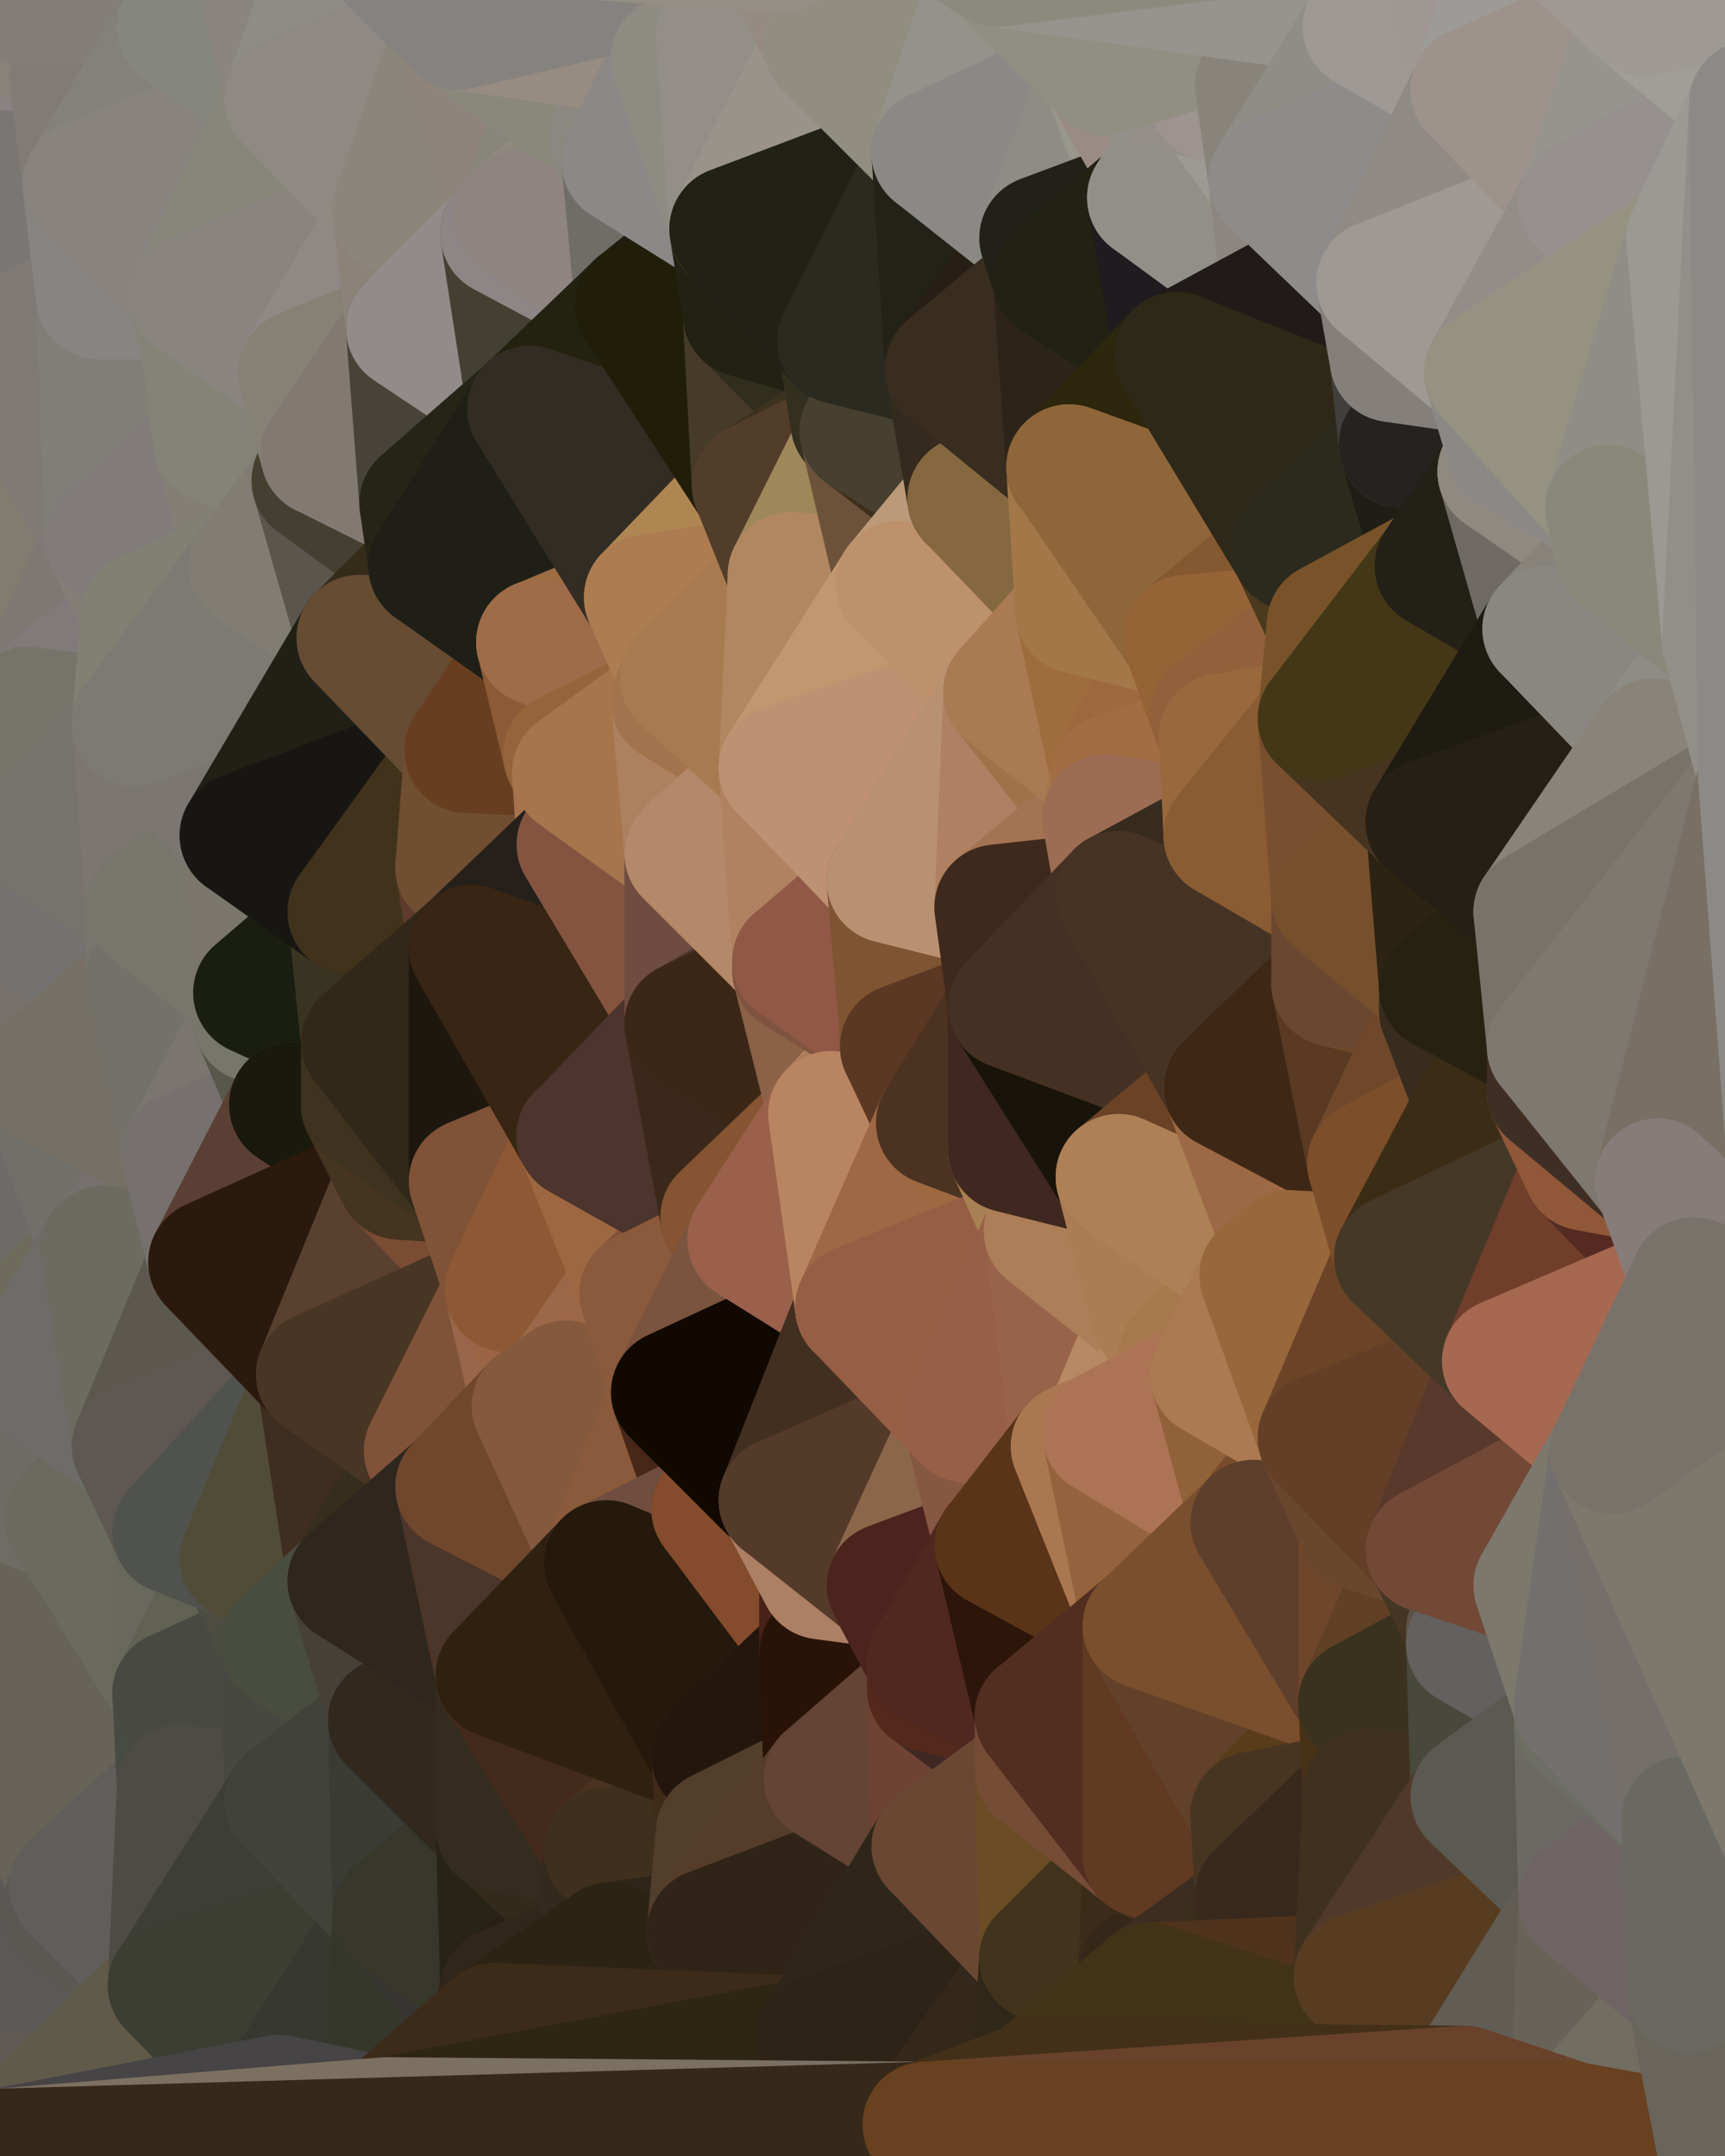 <?xml version="1.0" standalone="yes"?>
<svg width="384" height="480" xmlns="http://www.w3.org/2000/svg" version="1.1" ><polygon points="-28,60 -17,317 -17,180" fill="rgba(120, 113, 105, 1)" stroke="rgba(120, 113, 105, 1)" stroke-width="28" stroke-linejoin="round"/>
		<polygon points="-17,180 -17,317 -14,197" fill="rgba(114, 110, 101, 1)" stroke="rgba(114, 110, 101, 1)" stroke-width="28" stroke-linejoin="round"/>
		<polygon points="-17,317 -9,437 -8,360" fill="rgba(106, 110, 96, 1)" stroke="rgba(106, 110, 96, 1)" stroke-width="28" stroke-linejoin="round"/>
		<polygon points="-28,60 -4,38 0,0" fill="rgba(129, 126, 121, 1)" stroke="rgba(129, 126, 121, 1)" stroke-width="28" stroke-linejoin="round"/>
		<polygon points="0,300 -17,317 6,306" fill="rgba(112, 111, 109, 1)" stroke="rgba(112, 111, 109, 1)" stroke-width="28" stroke-linejoin="round"/>
		<polygon points="-17,180 -14,197 9,186" fill="rgba(120, 117, 110, 1)" stroke="rgba(120, 117, 110, 1)" stroke-width="28" stroke-linejoin="round"/>
		<polygon points="-14,197 -17,317 9,240" fill="rgba(113, 110, 101, 1)" stroke="rgba(113, 110, 101, 1)" stroke-width="28" stroke-linejoin="round"/>
		<polygon points="-17,317 0,300 9,240" fill="rgba(111, 112, 94, 1)" stroke="rgba(111, 112, 94, 1)" stroke-width="28" stroke-linejoin="round"/>
		<polygon points="-4,38 -28,60 -1,77" fill="rgba(128, 125, 120, 1)" stroke="rgba(128, 125, 120, 1)" stroke-width="28" stroke-linejoin="round"/>
		<polygon points="-17,317 -8,360 15,338" fill="rgba(114, 105, 100, 1)" stroke="rgba(114, 105, 100, 1)" stroke-width="28" stroke-linejoin="round"/>
		<polygon points="6,158 -17,180 9,186" fill="rgba(120, 116, 113, 1)" stroke="rgba(120, 116, 113, 1)" stroke-width="28" stroke-linejoin="round"/>
		<polygon points="-9,437 14,426 16,420" fill="rgba(102, 98, 95, 1)" stroke="rgba(102, 98, 95, 1)" stroke-width="28" stroke-linejoin="round"/>
		<polygon points="0,0 -4,38 16,17" fill="rgba(128, 130, 119, 1)" stroke="rgba(128, 130, 119, 1)" stroke-width="28" stroke-linejoin="round"/>
		<polygon points="-28,60 -17,180 6,158" fill="rgba(130, 125, 119, 1)" stroke="rgba(130, 125, 119, 1)" stroke-width="28" stroke-linejoin="round"/>
		<polygon points="-1,77 -28,60 6,158" fill="rgba(135, 127, 124, 1)" stroke="rgba(135, 127, 124, 1)" stroke-width="28" stroke-linejoin="round"/>
		<polygon points="6,306 -17,317 15,338" fill="rgba(109, 109, 99, 1)" stroke="rgba(109, 109, 99, 1)" stroke-width="28" stroke-linejoin="round"/>
		<polygon points="-8,360 -9,437 16,420" fill="rgba(100, 100, 92, 1)" stroke="rgba(100, 100, 92, 1)" stroke-width="28" stroke-linejoin="round"/>
		<polygon points="16,17 -4,38 19,41" fill="rgba(138, 129, 130, 1)" stroke="rgba(138, 129, 130, 1)" stroke-width="28" stroke-linejoin="round"/>
		<polygon points="-1,77 6,158 24,120" fill="rgba(128, 124, 112, 1)" stroke="rgba(128, 124, 112, 1)" stroke-width="28" stroke-linejoin="round"/>
		<polygon points="9,240 0,300 23,278" fill="rgba(108, 107, 103, 1)" stroke="rgba(108, 107, 103, 1)" stroke-width="28" stroke-linejoin="round"/>
		<polygon points="-4,38 -1,77 22,66" fill="rgba(126, 123, 114, 1)" stroke="rgba(126, 123, 114, 1)" stroke-width="28" stroke-linejoin="round"/>
		<polygon points="19,41 -4,38 22,66" fill="rgba(122, 118, 115, 1)" stroke="rgba(122, 118, 115, 1)" stroke-width="28" stroke-linejoin="round"/>
		<polygon points="0,0 16,17 30,0" fill="rgba(137, 130, 120, 1)" stroke="rgba(137, 130, 120, 1)" stroke-width="28" stroke-linejoin="round"/>
		<polygon points="6,306 15,338 30,322" fill="rgba(110, 107, 100, 1)" stroke="rgba(110, 107, 100, 1)" stroke-width="28" stroke-linejoin="round"/>
		<polygon points="0,300 6,306 23,278" fill="rgba(110, 107, 92, 1)" stroke="rgba(110, 107, 92, 1)" stroke-width="28" stroke-linejoin="round"/>
		<polygon points="24,120 6,158 32,137" fill="rgba(125, 120, 114, 1)" stroke="rgba(125, 120, 114, 1)" stroke-width="28" stroke-linejoin="round"/>
		<polygon points="33,202 9,186 33,218" fill="rgba(113, 114, 100, 1)" stroke="rgba(113, 114, 100, 1)" stroke-width="28" stroke-linejoin="round"/>
		<polygon points="-14,197 9,240 33,218" fill="rgba(118, 113, 109, 1)" stroke="rgba(118, 113, 109, 1)" stroke-width="28" stroke-linejoin="round"/>
		<polygon points="9,186 -14,197 33,218" fill="rgba(115, 114, 112, 1)" stroke="rgba(115, 114, 112, 1)" stroke-width="28" stroke-linejoin="round"/>
		<polygon points="6,158 30,161 32,137" fill="rgba(128, 122, 122, 1)" stroke="rgba(128, 122, 122, 1)" stroke-width="28" stroke-linejoin="round"/>
		<polygon points="6,158 9,186 30,161" fill="rgba(118, 115, 106, 1)" stroke="rgba(118, 115, 106, 1)" stroke-width="28" stroke-linejoin="round"/>
		<polygon points="30,322 15,338 39,341" fill="rgba(103, 104, 96, 1)" stroke="rgba(103, 104, 96, 1)" stroke-width="28" stroke-linejoin="round"/>
		<polygon points="-9,437 0,479 38,442" fill="rgba(95, 90, 86, 1)" stroke="rgba(95, 90, 86, 1)" stroke-width="28" stroke-linejoin="round"/>
		<polygon points="14,426 -9,437 38,442" fill="rgba(90, 89, 87, 1)" stroke="rgba(90, 89, 87, 1)" stroke-width="28" stroke-linejoin="round"/>
		<polygon points="9,240 23,278 41,257" fill="rgba(112, 111, 106, 1)" stroke="rgba(112, 111, 106, 1)" stroke-width="28" stroke-linejoin="round"/>
		<polygon points="39,377 16,420 40,398" fill="rgba(101, 97, 85, 1)" stroke="rgba(101, 97, 85, 1)" stroke-width="28" stroke-linejoin="round"/>
		<polygon points="30,0 16,17 40,6" fill="rgba(144, 140, 129, 1)" stroke="rgba(144, 140, 129, 1)" stroke-width="28" stroke-linejoin="round"/>
		<polygon points="15,338 -8,360 39,377" fill="rgba(111, 108, 101, 1)" stroke="rgba(111, 108, 101, 1)" stroke-width="28" stroke-linejoin="round"/>
		<polygon points="-8,360 16,420 39,377" fill="rgba(103, 99, 88, 1)" stroke="rgba(103, 99, 88, 1)" stroke-width="28" stroke-linejoin="round"/>
		<polygon points="16,420 14,426 38,442" fill="rgba(91, 88, 83, 1)" stroke="rgba(91, 88, 83, 1)" stroke-width="28" stroke-linejoin="round"/>
		<polygon points="43,66 22,66 46,82" fill="rgba(125, 122, 115, 1)" stroke="rgba(125, 122, 115, 1)" stroke-width="28" stroke-linejoin="round"/>
		<polygon points="39,341 15,338 39,377" fill="rgba(106, 106, 96, 1)" stroke="rgba(106, 106, 96, 1)" stroke-width="28" stroke-linejoin="round"/>
		<polygon points="22,66 -1,77 24,120" fill="rgba(127, 122, 118, 1)" stroke="rgba(127, 122, 118, 1)" stroke-width="28" stroke-linejoin="round"/>
		<polygon points="46,82 24,120 48,98" fill="rgba(131, 127, 118, 1)" stroke="rgba(131, 127, 118, 1)" stroke-width="28" stroke-linejoin="round"/>
		<polygon points="41,257 23,278 47,281" fill="rgba(118, 113, 110, 1)" stroke="rgba(118, 113, 110, 1)" stroke-width="28" stroke-linejoin="round"/>
		<polygon points="22,66 24,120 46,82" fill="rgba(129, 126, 119, 1)" stroke="rgba(129, 126, 119, 1)" stroke-width="28" stroke-linejoin="round"/>
		<polygon points="19,41 22,66 43,66" fill="rgba(136, 132, 129, 1)" stroke="rgba(136, 132, 129, 1)" stroke-width="28" stroke-linejoin="round"/>
		<polygon points="33,218 9,240 41,257" fill="rgba(118, 111, 101, 1)" stroke="rgba(118, 111, 101, 1)" stroke-width="28" stroke-linejoin="round"/>
		<polygon points="30,161 9,186 33,202" fill="rgba(118, 115, 108, 1)" stroke="rgba(118, 115, 108, 1)" stroke-width="28" stroke-linejoin="round"/>
		<polygon points="23,278 6,306 30,322" fill="rgba(109, 108, 104, 1)" stroke="rgba(109, 108, 104, 1)" stroke-width="28" stroke-linejoin="round"/>
		<polygon points="30,161 33,202 54,186" fill="rgba(125, 117, 114, 1)" stroke="rgba(125, 117, 114, 1)" stroke-width="28" stroke-linejoin="round"/>
		<polygon points="23,278 30,322 47,281" fill="rgba(109, 106, 97, 1)" stroke="rgba(109, 106, 97, 1)" stroke-width="28" stroke-linejoin="round"/>
		<polygon points="24,120 32,137 56,126" fill="rgba(130, 126, 117, 1)" stroke="rgba(130, 126, 117, 1)" stroke-width="28" stroke-linejoin="round"/>
		<polygon points="16,17 19,41 40,6" fill="rgba(130, 123, 117, 1)" stroke="rgba(130, 123, 117, 1)" stroke-width="28" stroke-linejoin="round"/>
		<polygon points="33,202 33,218 57,221" fill="rgba(118, 118, 110, 1)" stroke="rgba(118, 118, 110, 1)" stroke-width="28" stroke-linejoin="round"/>
		<polygon points="33,218 57,227 57,221" fill="rgba(117, 116, 111, 1)" stroke="rgba(117, 116, 111, 1)" stroke-width="28" stroke-linejoin="round"/>
		<polygon points="33,218 41,257 57,227" fill="rgba(116, 113, 106, 1)" stroke="rgba(116, 113, 106, 1)" stroke-width="28" stroke-linejoin="round"/>
		<polygon points="48,98 24,120 56,126" fill="rgba(129, 124, 121, 1)" stroke="rgba(129, 124, 121, 1)" stroke-width="28" stroke-linejoin="round"/>
		<polygon points="30,0 40,6 54,-21" fill="rgba(135, 131, 120, 1)" stroke="rgba(135, 131, 120, 1)" stroke-width="28" stroke-linejoin="round"/>
		<polygon points="0,0 30,0 54,-21" fill="rgba(131, 126, 122, 1)" stroke="rgba(131, 126, 122, 1)" stroke-width="28" stroke-linejoin="round"/>
		<polygon points="39,341 39,377 54,347" fill="rgba(104, 104, 92, 1)" stroke="rgba(104, 104, 92, 1)" stroke-width="28" stroke-linejoin="round"/>
		<polygon points="16,420 38,442 40,398" fill="rgba(97, 93, 90, 1)" stroke="rgba(97, 93, 90, 1)" stroke-width="28" stroke-linejoin="round"/>
		<polygon points="38,442 0,479 62,467" fill="rgba(96, 90, 74, 1)" stroke="rgba(96, 90, 74, 1)" stroke-width="28" stroke-linejoin="round"/>
		<polygon points="54,347 39,377 63,366" fill="rgba(97, 98, 84, 1)" stroke="rgba(97, 98, 84, 1)" stroke-width="28" stroke-linejoin="round"/>
		<polygon points="57,227 41,257 65,246" fill="rgba(122, 117, 111, 1)" stroke="rgba(122, 117, 111, 1)" stroke-width="28" stroke-linejoin="round"/>
		<polygon points="40,6 19,41 64,22" fill="rgba(132, 129, 124, 1)" stroke="rgba(132, 129, 124, 1)" stroke-width="28" stroke-linejoin="round"/>
		<polygon points="46,82 48,98 67,83" fill="rgba(133, 129, 118, 1)" stroke="rgba(133, 129, 118, 1)" stroke-width="28" stroke-linejoin="round"/>
		<polygon points="54,186 33,202 57,221" fill="rgba(120, 117, 108, 1)" stroke="rgba(120, 117, 108, 1)" stroke-width="28" stroke-linejoin="round"/>
		<polygon points="48,98 56,126 70,107" fill="rgba(131, 127, 116, 1)" stroke="rgba(131, 127, 116, 1)" stroke-width="28" stroke-linejoin="round"/>
		<polygon points="47,281 30,322 71,306" fill="rgba(92, 88, 79, 1)" stroke="rgba(92, 88, 79, 1)" stroke-width="28" stroke-linejoin="round"/>
		<polygon points="19,41 43,66 64,22" fill="rgba(136, 131, 127, 1)" stroke="rgba(136, 131, 127, 1)" stroke-width="28" stroke-linejoin="round"/>
		<polygon points="39,377 40,398 64,401" fill="rgba(72, 75, 68, 1)" stroke="rgba(72, 75, 68, 1)" stroke-width="28" stroke-linejoin="round"/>
		<polygon points="67,83 48,98 72,101" fill="rgba(126, 125, 120, 1)" stroke="rgba(126, 125, 120, 1)" stroke-width="28" stroke-linejoin="round"/>
		<polygon points="48,98 70,107 72,101" fill="rgba(133, 131, 119, 1)" stroke="rgba(133, 131, 119, 1)" stroke-width="28" stroke-linejoin="round"/>
		<polygon points="30,322 39,341 71,306" fill="rgba(95, 88, 82, 1)" stroke="rgba(95, 88, 82, 1)" stroke-width="28" stroke-linejoin="round"/>
		<polygon points="43,66 46,82 67,83" fill="rgba(131, 131, 119, 1)" stroke="rgba(131, 131, 119, 1)" stroke-width="28" stroke-linejoin="round"/>
		<polygon points="63,366 39,377 64,401" fill="rgba(72, 73, 67, 1)" stroke="rgba(72, 73, 67, 1)" stroke-width="28" stroke-linejoin="round"/>
		<polygon points="40,398 38,442 64,401" fill="rgba(78, 75, 68, 1)" stroke="rgba(78, 75, 68, 1)" stroke-width="28" stroke-linejoin="round"/>
		<polygon points="32,137 30,161 56,126" fill="rgba(130, 128, 115, 1)" stroke="rgba(130, 128, 115, 1)" stroke-width="28" stroke-linejoin="round"/>
		<polygon points="54,186 57,221 78,203" fill="rgba(122, 118, 107, 1)" stroke="rgba(122, 118, 107, 1)" stroke-width="28" stroke-linejoin="round"/>
		<polygon points="54,347 63,366 78,352" fill="rgba(76, 76, 66, 1)" stroke="rgba(76, 76, 66, 1)" stroke-width="28" stroke-linejoin="round"/>
		<polygon points="39,341 54,347 71,306" fill="rgba(80, 82, 77, 1)" stroke="rgba(80, 82, 77, 1)" stroke-width="28" stroke-linejoin="round"/>
		<polygon points="41,257 47,281 65,246" fill="rgba(118, 113, 110, 1)" stroke="rgba(118, 113, 110, 1)" stroke-width="28" stroke-linejoin="round"/>
		<polygon points="57,227 65,246 81,232" fill="rgba(87, 87, 75, 1)" stroke="rgba(87, 87, 75, 1)" stroke-width="28" stroke-linejoin="round"/>
		<polygon points="65,246 81,246 81,232" fill="rgba(19, 19, 7, 1)" stroke="rgba(19, 19, 7, 1)" stroke-width="28" stroke-linejoin="round"/>
		<polygon points="57,221 57,227 81,232" fill="rgba(118, 118, 108, 1)" stroke="rgba(118, 118, 108, 1)" stroke-width="28" stroke-linejoin="round"/>
		<polygon points="30,161 54,186 80,142" fill="rgba(123, 118, 114, 1)" stroke="rgba(123, 118, 114, 1)" stroke-width="28" stroke-linejoin="round"/>
		<polygon points="56,126 30,161 80,142" fill="rgba(125, 122, 115, 1)" stroke="rgba(125, 122, 115, 1)" stroke-width="28" stroke-linejoin="round"/>
		<polygon points="54,-21 40,6 64,22" fill="rgba(133, 134, 126, 1)" stroke="rgba(133, 134, 126, 1)" stroke-width="28" stroke-linejoin="round"/>
		<polygon points="54,-21 64,22 78,-18" fill="rgba(138, 133, 127, 1)" stroke="rgba(138, 133, 127, 1)" stroke-width="28" stroke-linejoin="round"/>
		<polygon points="63,366 64,401 87,383" fill="rgba(71, 72, 66, 1)" stroke="rgba(71, 72, 66, 1)" stroke-width="28" stroke-linejoin="round"/>
		<polygon points="87,382 63,366 87,383" fill="rgba(70, 72, 59, 1)" stroke="rgba(70, 72, 59, 1)" stroke-width="28" stroke-linejoin="round"/>
		<polygon points="64,401 38,442 88,426" fill="rgba(61, 62, 56, 1)" stroke="rgba(61, 62, 56, 1)" stroke-width="28" stroke-linejoin="round"/>
		<polygon points="64,22 43,66 88,47" fill="rgba(136, 134, 122, 1)" stroke="rgba(136, 134, 122, 1)" stroke-width="28" stroke-linejoin="round"/>
		<polygon points="78,203 57,221 81,232" fill="rgba(26, 29, 18, 1)" stroke="rgba(26, 29, 18, 1)" stroke-width="28" stroke-linejoin="round"/>
		<polygon points="65,246 47,281 89,262" fill="rgba(91, 63, 52, 1)" stroke="rgba(91, 63, 52, 1)" stroke-width="28" stroke-linejoin="round"/>
		<polygon points="81,246 65,246 89,262" fill="rgba(25, 25, 13, 1)" stroke="rgba(25, 25, 13, 1)" stroke-width="28" stroke-linejoin="round"/>
		<polygon points="43,66 67,83 88,47" fill="rgba(137, 132, 128, 1)" stroke="rgba(137, 132, 128, 1)" stroke-width="28" stroke-linejoin="round"/>
		<polygon points="38,442 62,467 88,426" fill="rgba(60, 62, 51, 1)" stroke="rgba(60, 62, 51, 1)" stroke-width="28" stroke-linejoin="round"/>
		<polygon points="70,107 56,126 80,142" fill="rgba(129, 125, 116, 1)" stroke="rgba(129, 125, 116, 1)" stroke-width="28" stroke-linejoin="round"/>
		<polygon points="71,306 54,347 78,352" fill="rgba(81, 76, 56, 1)" stroke="rgba(81, 76, 56, 1)" stroke-width="28" stroke-linejoin="round"/>
		<polygon points="72,101 70,107 94,112" fill="rgba(122, 119, 110, 1)" stroke="rgba(122, 119, 110, 1)" stroke-width="28" stroke-linejoin="round"/>
		<polygon points="88,47 67,83 91,73" fill="rgba(144, 136, 133, 1)" stroke="rgba(144, 136, 133, 1)" stroke-width="28" stroke-linejoin="round"/>
		<polygon points="71,306 78,352 95,323" fill="rgba(63, 45, 31, 1)" stroke="rgba(63, 45, 31, 1)" stroke-width="28" stroke-linejoin="round"/>
		<polygon points="78,352 63,366 87,382" fill="rgba(73, 77, 63, 1)" stroke="rgba(73, 77, 63, 1)" stroke-width="28" stroke-linejoin="round"/>
		<polygon points="70,107 80,142 96,126" fill="rgba(92, 85, 77, 1)" stroke="rgba(92, 85, 77, 1)" stroke-width="28" stroke-linejoin="round"/>
		<polygon points="94,112 70,107 96,126" fill="rgba(67, 64, 49, 1)" stroke="rgba(67, 64, 49, 1)" stroke-width="28" stroke-linejoin="round"/>
		<polygon points="67,83 72,101 91,73" fill="rgba(133, 129, 117, 1)" stroke="rgba(133, 129, 117, 1)" stroke-width="28" stroke-linejoin="round"/>
		<polygon points="47,281 71,306 89,262" fill="rgba(43, 25, 13, 1)" stroke="rgba(43, 25, 13, 1)" stroke-width="28" stroke-linejoin="round"/>
		<polygon points="78,-18 64,22 102,6" fill="rgba(143, 140, 133, 1)" stroke="rgba(143, 140, 133, 1)" stroke-width="28" stroke-linejoin="round"/>
		<polygon points="95,323 78,352 102,331" fill="rgba(53, 46, 28, 1)" stroke="rgba(53, 46, 28, 1)" stroke-width="28" stroke-linejoin="round"/>
		<polygon points="62,467 86,472 88,426" fill="rgba(55, 56, 48, 1)" stroke="rgba(55, 56, 48, 1)" stroke-width="28" stroke-linejoin="round"/>
		<polygon points="80,142 54,186 104,167" fill="rgba(32, 32, 22, 1)" stroke="rgba(32, 32, 22, 1)" stroke-width="28" stroke-linejoin="round"/>
		<polygon points="78,203 81,232 105,211" fill="rgba(57, 52, 33, 1)" stroke="rgba(57, 52, 33, 1)" stroke-width="28" stroke-linejoin="round"/>
		<polygon points="102,193 78,203 105,211" fill="rgba(47, 39, 20, 1)" stroke="rgba(47, 39, 20, 1)" stroke-width="28" stroke-linejoin="round"/>
		<polygon points="54,186 78,203 104,167" fill="rgba(23, 22, 18, 1)" stroke="rgba(23, 22, 18, 1)" stroke-width="28" stroke-linejoin="round"/>
		<polygon points="78,203 102,193 104,167" fill="rgba(65, 50, 27, 1)" stroke="rgba(65, 50, 27, 1)" stroke-width="28" stroke-linejoin="round"/>
		<polygon points="91,73 72,101 94,112" fill="rgba(130, 121, 114, 1)" stroke="rgba(130, 121, 114, 1)" stroke-width="28" stroke-linejoin="round"/>
		<polygon points="87,383 64,401 88,426" fill="rgba(65, 66, 58, 1)" stroke="rgba(65, 66, 58, 1)" stroke-width="28" stroke-linejoin="round"/>
		<polygon points="88,426 86,472 110,451" fill="rgba(53, 55, 42, 1)" stroke="rgba(53, 55, 42, 1)" stroke-width="28" stroke-linejoin="round"/>
		<polygon points="64,22 88,47 102,6" fill="rgba(142, 137, 131, 1)" stroke="rgba(142, 137, 131, 1)" stroke-width="28" stroke-linejoin="round"/>
		<polygon points="87,383 88,426 111,407" fill="rgba(58, 59, 53, 1)" stroke="rgba(58, 59, 53, 1)" stroke-width="28" stroke-linejoin="round"/>
		<polygon points="88,426 110,451 112,443" fill="rgba(54, 53, 49, 1)" stroke="rgba(54, 53, 49, 1)" stroke-width="28" stroke-linejoin="round"/>
		<polygon points="89,262 71,306 113,287" fill="rgba(90, 64, 47, 1)" stroke="rgba(90, 64, 47, 1)" stroke-width="28" stroke-linejoin="round"/>
		<polygon points="105,263 89,262 113,287" fill="rgba(122, 76, 52, 1)" stroke="rgba(122, 76, 52, 1)" stroke-width="28" stroke-linejoin="round"/>
		<polygon points="88,47 91,73 112,52" fill="rgba(139, 130, 121, 1)" stroke="rgba(139, 130, 121, 1)" stroke-width="28" stroke-linejoin="round"/>
		<polygon points="87,382 87,383 111,373" fill="rgba(69, 67, 55, 1)" stroke="rgba(69, 67, 55, 1)" stroke-width="28" stroke-linejoin="round"/>
		<polygon points="78,352 87,382 111,373" fill="rgba(71, 64, 56, 1)" stroke="rgba(71, 64, 56, 1)" stroke-width="28" stroke-linejoin="round"/>
		<polygon points="81,246 89,262 105,263" fill="rgba(69, 52, 32, 1)" stroke="rgba(69, 52, 32, 1)" stroke-width="28" stroke-linejoin="round"/>
		<polygon points="88,47 112,52 115,48" fill="rgba(137, 137, 135, 1)" stroke="rgba(137, 137, 135, 1)" stroke-width="28" stroke-linejoin="round"/>
		<polygon points="71,306 95,323 113,287" fill="rgba(72, 53, 36, 1)" stroke="rgba(72, 53, 36, 1)" stroke-width="28" stroke-linejoin="round"/>
		<polygon points="91,73 94,112 118,91" fill="rgba(71, 67, 56, 1)" stroke="rgba(71, 67, 56, 1)" stroke-width="28" stroke-linejoin="round"/>
		<polygon points="96,126 80,142 120,143" fill="rgba(52, 44, 25, 1)" stroke="rgba(52, 44, 25, 1)" stroke-width="28" stroke-linejoin="round"/>
		<polygon points="80,142 104,167 120,143" fill="rgba(102, 76, 51, 1)" stroke="rgba(102, 76, 51, 1)" stroke-width="28" stroke-linejoin="round"/>
		<polygon points="95,323 102,331 119,313" fill="rgba(83, 60, 42, 1)" stroke="rgba(83, 60, 42, 1)" stroke-width="28" stroke-linejoin="round"/>
		<polygon points="113,287 95,323 119,313" fill="rgba(128, 82, 58, 1)" stroke="rgba(128, 82, 58, 1)" stroke-width="28" stroke-linejoin="round"/>
		<polygon points="102,6 88,47 115,48" fill="rgba(140, 133, 123, 1)" stroke="rgba(140, 133, 123, 1)" stroke-width="28" stroke-linejoin="round"/>
		<polygon points="111,407 88,426 112,443" fill="rgba(55, 55, 43, 1)" stroke="rgba(55, 55, 43, 1)" stroke-width="28" stroke-linejoin="round"/>
		<polygon points="87,383 111,407 111,373" fill="rgba(49, 41, 30, 1)" stroke="rgba(49, 41, 30, 1)" stroke-width="28" stroke-linejoin="round"/>
		<polygon points="102,331 78,352 111,373" fill="rgba(47, 38, 29, 1)" stroke="rgba(47, 38, 29, 1)" stroke-width="28" stroke-linejoin="round"/>
		<polygon points="102,6 115,48 126,23" fill="rgba(142, 132, 123, 1)" stroke="rgba(142, 132, 123, 1)" stroke-width="28" stroke-linejoin="round"/>
		<polygon points="126,168 104,167 128,172" fill="rgba(122, 75, 49, 1)" stroke="rgba(122, 75, 49, 1)" stroke-width="28" stroke-linejoin="round"/>
		<polygon points="113,287 119,313 126,308" fill="rgba(153, 102, 75, 1)" stroke="rgba(153, 102, 75, 1)" stroke-width="28" stroke-linejoin="round"/>
		<polygon points="81,232 81,246 105,263" fill="rgba(62, 51, 31, 1)" stroke="rgba(62, 51, 31, 1)" stroke-width="28" stroke-linejoin="round"/>
		<polygon points="102,193 105,211 129,188" fill="rgba(93, 60, 45, 1)" stroke="rgba(93, 60, 45, 1)" stroke-width="28" stroke-linejoin="round"/>
		<polygon points="128,172 102,193 129,188" fill="rgba(140, 95, 62, 1)" stroke="rgba(140, 95, 62, 1)" stroke-width="28" stroke-linejoin="round"/>
		<polygon points="104,167 102,193 128,172" fill="rgba(112, 78, 50, 1)" stroke="rgba(112, 78, 50, 1)" stroke-width="28" stroke-linejoin="round"/>
		<polygon points="120,143 104,167 126,168" fill="rgba(103, 62, 32, 1)" stroke="rgba(103, 62, 32, 1)" stroke-width="28" stroke-linejoin="round"/>
		<polygon points="112,52 91,73 118,91" fill="rgba(147, 139, 137, 1)" stroke="rgba(147, 139, 137, 1)" stroke-width="28" stroke-linejoin="round"/>
		<polygon points="81,232 105,263 105,211" fill="rgba(49, 40, 25, 1)" stroke="rgba(49, 40, 25, 1)" stroke-width="28" stroke-linejoin="round"/>
		<polygon points="111,407 112,443 134,428" fill="rgba(39, 36, 21, 1)" stroke="rgba(39, 36, 21, 1)" stroke-width="28" stroke-linejoin="round"/>
		<polygon points="105,211 105,263 129,253" fill="rgba(30, 23, 13, 1)" stroke="rgba(30, 23, 13, 1)" stroke-width="28" stroke-linejoin="round"/>
		<polygon points="102,331 111,373 135,348" fill="rgba(76, 54, 41, 1)" stroke="rgba(76, 54, 41, 1)" stroke-width="28" stroke-linejoin="round"/>
		<polygon points="134,428 112,443 136,433" fill="rgba(40, 30, 20, 1)" stroke="rgba(40, 30, 20, 1)" stroke-width="28" stroke-linejoin="round"/>
		<polygon points="111,407 134,428 135,412" fill="rgba(51, 42, 27, 1)" stroke="rgba(51, 42, 27, 1)" stroke-width="28" stroke-linejoin="round"/>
		<polygon points="113,287 126,308 137,292" fill="rgba(155, 100, 69, 1)" stroke="rgba(155, 100, 69, 1)" stroke-width="28" stroke-linejoin="round"/>
		<polygon points="126,23 115,48 136,31" fill="rgba(136, 133, 124, 1)" stroke="rgba(136, 133, 124, 1)" stroke-width="28" stroke-linejoin="round"/>
		<polygon points="136,31 115,48 139,36" fill="rgba(144, 137, 127, 1)" stroke="rgba(144, 137, 127, 1)" stroke-width="28" stroke-linejoin="round"/>
		<polygon points="119,313 102,331 135,348" fill="rgba(111, 71, 45, 1)" stroke="rgba(111, 71, 45, 1)" stroke-width="28" stroke-linejoin="round"/>
		<polygon points="105,263 113,287 129,253" fill="rgba(128, 82, 56, 1)" stroke="rgba(128, 82, 56, 1)" stroke-width="28" stroke-linejoin="round"/>
		<polygon points="112,52 118,91 142,68" fill="rgba(67, 64, 49, 1)" stroke="rgba(67, 64, 49, 1)" stroke-width="28" stroke-linejoin="round"/>
		<polygon points="115,48 112,52 142,68" fill="rgba(140, 134, 134, 1)" stroke="rgba(140, 134, 134, 1)" stroke-width="28" stroke-linejoin="round"/>
		<polygon points="94,112 96,126 118,91" fill="rgba(38, 36, 23, 1)" stroke="rgba(38, 36, 23, 1)" stroke-width="28" stroke-linejoin="round"/>
		<polygon points="118,91 120,143 144,133" fill="rgba(54, 42, 30, 1)" stroke="rgba(54, 42, 30, 1)" stroke-width="28" stroke-linejoin="round"/>
		<polygon points="129,253 137,292 143,288" fill="rgba(150, 97, 63, 1)" stroke="rgba(150, 97, 63, 1)" stroke-width="28" stroke-linejoin="round"/>
		<polygon points="129,253 113,287 137,292" fill="rgba(142, 88, 52, 1)" stroke="rgba(142, 88, 52, 1)" stroke-width="28" stroke-linejoin="round"/>
		<polygon points="112,443 110,451 136,433" fill="rgba(48, 38, 26, 1)" stroke="rgba(48, 38, 26, 1)" stroke-width="28" stroke-linejoin="round"/>
		<polygon points="118,91 96,126 120,143" fill="rgba(31, 31, 23, 1)" stroke="rgba(31, 31, 23, 1)" stroke-width="28" stroke-linejoin="round"/>
		<polygon points="137,292 126,308 150,310" fill="rgba(155, 104, 73, 1)" stroke="rgba(155, 104, 73, 1)" stroke-width="28" stroke-linejoin="round"/>
		<polygon points="120,143 126,168 150,156" fill="rgba(140, 90, 55, 1)" stroke="rgba(140, 90, 55, 1)" stroke-width="28" stroke-linejoin="round"/>
		<polygon points="126,23 136,31 150,13" fill="rgba(143, 140, 133, 1)" stroke="rgba(143, 140, 133, 1)" stroke-width="28" stroke-linejoin="round"/>
		<polygon points="139,36 115,48 142,68" fill="rgba(142, 133, 128, 1)" stroke="rgba(142, 133, 128, 1)" stroke-width="28" stroke-linejoin="round"/>
		<polygon points="111,373 111,407 135,412" fill="rgba(52, 44, 31, 1)" stroke="rgba(52, 44, 31, 1)" stroke-width="28" stroke-linejoin="round"/>
		<polygon points="144,133 120,143 152,151" fill="rgba(157, 108, 67, 1)" stroke="rgba(157, 108, 67, 1)" stroke-width="28" stroke-linejoin="round"/>
		<polygon points="120,143 150,156 152,151" fill="rgba(158, 108, 73, 1)" stroke="rgba(158, 108, 73, 1)" stroke-width="28" stroke-linejoin="round"/>
		<polygon points="126,168 128,172 150,156" fill="rgba(149, 100, 59, 1)" stroke="rgba(149, 100, 59, 1)" stroke-width="28" stroke-linejoin="round"/>
		<polygon points="128,172 129,188 153,190" fill="rgba(166, 114, 77, 1)" stroke="rgba(166, 114, 77, 1)" stroke-width="28" stroke-linejoin="round"/>
		<polygon points="129,188 105,211 153,228" fill="rgba(37, 32, 26, 1)" stroke="rgba(37, 32, 26, 1)" stroke-width="28" stroke-linejoin="round"/>
		<polygon points="105,211 129,253 153,228" fill="rgba(56, 37, 20, 1)" stroke="rgba(56, 37, 20, 1)" stroke-width="28" stroke-linejoin="round"/>
		<polygon points="126,308 135,348 150,310" fill="rgba(147, 98, 66, 1)" stroke="rgba(147, 98, 66, 1)" stroke-width="28" stroke-linejoin="round"/>
		<polygon points="143,288 137,292 150,310" fill="rgba(156, 103, 71, 1)" stroke="rgba(156, 103, 71, 1)" stroke-width="28" stroke-linejoin="round"/>
		<polygon points="102,6 126,23 150,13" fill="rgba(138, 136, 123, 1)" stroke="rgba(138, 136, 123, 1)" stroke-width="28" stroke-linejoin="round"/>
		<polygon points="126,308 119,313 135,348" fill="rgba(133, 89, 62, 1)" stroke="rgba(133, 89, 62, 1)" stroke-width="28" stroke-linejoin="round"/>
		<polygon points="134,428 136,433 158,430" fill="rgba(46, 40, 26, 1)" stroke="rgba(46, 40, 26, 1)" stroke-width="28" stroke-linejoin="round"/>
		<polygon points="111,373 135,412 159,391" fill="rgba(68, 42, 27, 1)" stroke="rgba(68, 42, 27, 1)" stroke-width="28" stroke-linejoin="round"/>
		<polygon points="150,310 135,348 159,336" fill="rgba(139, 90, 60, 1)" stroke="rgba(139, 90, 60, 1)" stroke-width="28" stroke-linejoin="round"/>
		<polygon points="129,253 143,288 161,271" fill="rgba(157, 103, 65, 1)" stroke="rgba(157, 103, 65, 1)" stroke-width="28" stroke-linejoin="round"/>
		<polygon points="159,391 135,412 160,408" fill="rgba(73, 50, 32, 1)" stroke="rgba(73, 50, 32, 1)" stroke-width="28" stroke-linejoin="round"/>
		<polygon points="135,412 134,428 158,430" fill="rgba(51, 41, 29, 1)" stroke="rgba(51, 41, 29, 1)" stroke-width="28" stroke-linejoin="round"/>
		<polygon points="129,188 153,228 153,190" fill="rgba(132, 84, 64, 1)" stroke="rgba(132, 84, 64, 1)" stroke-width="28" stroke-linejoin="round"/>
		<polygon points="136,31 139,36 150,13" fill="rgba(139, 136, 129, 1)" stroke="rgba(139, 136, 129, 1)" stroke-width="28" stroke-linejoin="round"/>
		<polygon points="139,36 142,68 163,51" fill="rgba(110, 109, 104, 1)" stroke="rgba(110, 109, 104, 1)" stroke-width="28" stroke-linejoin="round"/>
		<polygon points="135,412 158,430 160,408" fill="rgba(63, 48, 29, 1)" stroke="rgba(63, 48, 29, 1)" stroke-width="28" stroke-linejoin="round"/>
		<polygon points="135,348 111,373 159,391" fill="rgba(48, 32, 16, 1)" stroke="rgba(48, 32, 16, 1)" stroke-width="28" stroke-linejoin="round"/>
		<polygon points="150,156 128,172 153,190" fill="rgba(166, 117, 76, 1)" stroke="rgba(166, 117, 76, 1)" stroke-width="28" stroke-linejoin="round"/>
		<polygon points="62,467 0,479 86,472" fill="rgba(70, 68, 69, 1)" stroke="rgba(70, 68, 69, 1)" stroke-width="28" stroke-linejoin="round"/>
		<polygon points="142,68 118,91 168,108" fill="rgba(35, 34, 16, 1)" stroke="rgba(35, 34, 16, 1)" stroke-width="28" stroke-linejoin="round"/>
		<polygon points="118,91 144,133 168,108" fill="rgba(51, 44, 36, 1)" stroke="rgba(51, 44, 36, 1)" stroke-width="28" stroke-linejoin="round"/>
		<polygon points="161,271 143,288 167,276" fill="rgba(131, 81, 56, 1)" stroke="rgba(131, 81, 56, 1)" stroke-width="28" stroke-linejoin="round"/>
		<polygon points="163,51 142,68 166,70" fill="rgba(33, 29, 18, 1)" stroke="rgba(33, 29, 18, 1)" stroke-width="28" stroke-linejoin="round"/>
		<polygon points="150,13 160,8 174,-11" fill="rgba(146, 137, 132, 1)" stroke="rgba(146, 137, 132, 1)" stroke-width="28" stroke-linejoin="round"/>
		<polygon points="150,156 153,190 174,171" fill="rgba(173, 128, 95, 1)" stroke="rgba(173, 128, 95, 1)" stroke-width="28" stroke-linejoin="round"/>
		<polygon points="153,228 129,253 161,271" fill="rgba(77, 52, 45, 1)" stroke="rgba(77, 52, 45, 1)" stroke-width="28" stroke-linejoin="round"/>
		<polygon points="168,108 144,133 176,128" fill="rgba(175, 134, 82, 1)" stroke="rgba(175, 134, 82, 1)" stroke-width="28" stroke-linejoin="round"/>
		<polygon points="166,70 142,68 168,108" fill="rgba(32, 30, 9, 1)" stroke="rgba(32, 30, 9, 1)" stroke-width="28" stroke-linejoin="round"/>
		<polygon points="153,190 153,228 177,214" fill="rgba(110, 76, 64, 1)" stroke="rgba(110, 76, 64, 1)" stroke-width="28" stroke-linejoin="round"/>
		<polygon points="153,228 177,216 177,214" fill="rgba(86, 56, 46, 1)" stroke="rgba(86, 56, 46, 1)" stroke-width="28" stroke-linejoin="round"/>
		<polygon points="144,133 152,151 176,128" fill="rgba(173, 124, 81, 1)" stroke="rgba(173, 124, 81, 1)" stroke-width="28" stroke-linejoin="round"/>
		<polygon points="150,310 159,336 174,334" fill="rgba(71, 39, 24, 1)" stroke="rgba(71, 39, 24, 1)" stroke-width="28" stroke-linejoin="round"/>
		<polygon points="102,6 150,13 174,-11" fill="rgba(150, 140, 130, 1)" stroke="rgba(150, 140, 130, 1)" stroke-width="28" stroke-linejoin="round"/>
		<polygon points="152,151 150,156 174,171" fill="rgba(163, 115, 77, 1)" stroke="rgba(163, 115, 77, 1)" stroke-width="28" stroke-linejoin="round"/>
		<polygon points="143,288 150,310 167,276" fill="rgba(139, 90, 60, 1)" stroke="rgba(139, 90, 60, 1)" stroke-width="28" stroke-linejoin="round"/>
		<polygon points="150,13 139,36 163,51" fill="rgba(140, 136, 135, 1)" stroke="rgba(140, 136, 135, 1)" stroke-width="28" stroke-linejoin="round"/>
		<polygon points="158,430 136,433 182,454" fill="rgba(47, 37, 25, 1)" stroke="rgba(47, 37, 25, 1)" stroke-width="28" stroke-linejoin="round"/>
		<polygon points="159,336 135,348 183,368" fill="rgba(111, 78, 63, 1)" stroke="rgba(111, 78, 63, 1)" stroke-width="28" stroke-linejoin="round"/>
		<polygon points="135,348 159,391 183,368" fill="rgba(37, 25, 11, 1)" stroke="rgba(37, 25, 11, 1)" stroke-width="28" stroke-linejoin="round"/>
		<polygon points="174,334 159,336 183,351" fill="rgba(77, 54, 36, 1)" stroke="rgba(77, 54, 36, 1)" stroke-width="28" stroke-linejoin="round"/>
		<polygon points="159,391 160,408 184,396" fill="rgba(64, 43, 24, 1)" stroke="rgba(64, 43, 24, 1)" stroke-width="28" stroke-linejoin="round"/>
		<polygon points="183,351 159,336 183,368" fill="rgba(132, 75, 45, 1)" stroke="rgba(132, 75, 45, 1)" stroke-width="28" stroke-linejoin="round"/>
		<polygon points="78,-18 102,6 174,-11" fill="rgba(134, 130, 127, 1)" stroke="rgba(134, 130, 127, 1)" stroke-width="28" stroke-linejoin="round"/>
		<polygon points="153,228 161,271 185,248" fill="rgba(59, 40, 26, 1)" stroke="rgba(59, 40, 26, 1)" stroke-width="28" stroke-linejoin="round"/>
		<polygon points="174,-11 160,8 184,10" fill="rgba(144, 135, 130, 1)" stroke="rgba(144, 135, 130, 1)" stroke-width="28" stroke-linejoin="round"/>
		<polygon points="160,8 150,13 163,51" fill="rgba(142, 139, 130, 1)" stroke="rgba(142, 139, 130, 1)" stroke-width="28" stroke-linejoin="round"/>
		<polygon points="136,433 110,451 182,454" fill="rgba(43, 36, 20, 1)" stroke="rgba(43, 36, 20, 1)" stroke-width="28" stroke-linejoin="round"/>
		<polygon points="166,70 168,108 190,94" fill="rgba(70, 59, 41, 1)" stroke="rgba(70, 59, 41, 1)" stroke-width="28" stroke-linejoin="round"/>
		<polygon points="177,216 153,228 185,248" fill="rgba(60, 39, 22, 1)" stroke="rgba(60, 39, 22, 1)" stroke-width="28" stroke-linejoin="round"/>
		<polygon points="183,368 159,391 184,396" fill="rgba(35, 22, 13, 1)" stroke="rgba(35, 22, 13, 1)" stroke-width="28" stroke-linejoin="round"/>
		<polygon points="187,76 166,70 190,94" fill="rgba(49, 46, 29, 1)" stroke="rgba(49, 46, 29, 1)" stroke-width="28" stroke-linejoin="round"/>
		<polygon points="161,271 167,276 185,248" fill="rgba(134, 84, 51, 1)" stroke="rgba(134, 84, 51, 1)" stroke-width="28" stroke-linejoin="round"/>
		<polygon points="190,94 168,108 192,96" fill="rgba(59, 51, 30, 1)" stroke="rgba(59, 51, 30, 1)" stroke-width="28" stroke-linejoin="round"/>
		<polygon points="167,276 150,310 191,291" fill="rgba(122, 84, 63, 1)" stroke="rgba(122, 84, 63, 1)" stroke-width="28" stroke-linejoin="round"/>
		<polygon points="160,8 163,51 184,10" fill="rgba(147, 142, 136, 1)" stroke="rgba(147, 142, 136, 1)" stroke-width="28" stroke-linejoin="round"/>
		<polygon points="174,171 153,190 177,214" fill="rgba(180, 137, 105, 1)" stroke="rgba(180, 137, 105, 1)" stroke-width="28" stroke-linejoin="round"/>
		<polygon points="152,151 174,171 176,128" fill="rgba(167, 122, 80, 1)" stroke="rgba(167, 122, 80, 1)" stroke-width="28" stroke-linejoin="round"/>
		<polygon points="174,171 177,214 198,196" fill="rgba(176, 130, 97, 1)" stroke="rgba(176, 130, 97, 1)" stroke-width="28" stroke-linejoin="round"/>
		<polygon points="150,310 174,334 191,291" fill="rgba(17, 8, 1, 1)" stroke="rgba(17, 8, 1, 1)" stroke-width="28" stroke-linejoin="round"/>
		<polygon points="163,51 166,70 187,76" fill="rgba(33, 34, 18, 1)" stroke="rgba(33, 34, 18, 1)" stroke-width="28" stroke-linejoin="round"/>
		<polygon points="183,351 183,368 198,353" fill="rgba(72, 34, 25, 1)" stroke="rgba(72, 34, 25, 1)" stroke-width="28" stroke-linejoin="round"/>
		<polygon points="177,216 185,248 201,231" fill="rgba(139, 97, 72, 1)" stroke="rgba(139, 97, 72, 1)" stroke-width="28" stroke-linejoin="round"/>
		<polygon points="185,248 201,233 201,231" fill="rgba(180, 135, 96, 1)" stroke="rgba(180, 135, 96, 1)" stroke-width="28" stroke-linejoin="round"/>
		<polygon points="168,108 176,128 192,96" fill="rgba(82, 61, 42, 1)" stroke="rgba(82, 61, 42, 1)" stroke-width="28" stroke-linejoin="round"/>
		<polygon points="160,408 158,430 184,396" fill="rgba(83, 62, 43, 1)" stroke="rgba(83, 62, 43, 1)" stroke-width="28" stroke-linejoin="round"/>
		<polygon points="198,353 183,368 207,370" fill="rgba(48, 20, 17, 1)" stroke="rgba(48, 20, 17, 1)" stroke-width="28" stroke-linejoin="round"/>
		<polygon points="183,368 207,376 207,370" fill="rgba(106, 58, 48, 1)" stroke="rgba(106, 58, 48, 1)" stroke-width="28" stroke-linejoin="round"/>
		<polygon points="184,10 163,51 208,34" fill="rgba(154, 147, 139, 1)" stroke="rgba(154, 147, 139, 1)" stroke-width="28" stroke-linejoin="round"/>
		<polygon points="183,368 184,396 207,376" fill="rgba(41, 19, 6, 1)" stroke="rgba(41, 19, 6, 1)" stroke-width="28" stroke-linejoin="round"/>
		<polygon points="192,96 176,128 200,130" fill="rgba(158, 136, 89, 1)" stroke="rgba(158, 136, 89, 1)" stroke-width="28" stroke-linejoin="round"/>
		<polygon points="201,233 185,248 209,250" fill="rgba(173, 124, 92, 1)" stroke="rgba(173, 124, 92, 1)" stroke-width="28" stroke-linejoin="round"/>
		<polygon points="184,396 158,430 208,411" fill="rgba(86, 61, 41, 1)" stroke="rgba(86, 61, 41, 1)" stroke-width="28" stroke-linejoin="round"/>
		<polygon points="176,128 174,171 200,130" fill="rgba(177, 135, 97, 1)" stroke="rgba(177, 135, 97, 1)" stroke-width="28" stroke-linejoin="round"/>
		<polygon points="174,-11 184,10 198,-23" fill="rgba(149, 139, 130, 1)" stroke="rgba(149, 139, 130, 1)" stroke-width="28" stroke-linejoin="round"/>
		<polygon points="185,248 167,276 191,291" fill="rgba(154, 96, 76, 1)" stroke="rgba(154, 96, 76, 1)" stroke-width="28" stroke-linejoin="round"/>
		<polygon points="187,76 190,94 211,82" fill="rgba(50, 47, 30, 1)" stroke="rgba(50, 47, 30, 1)" stroke-width="28" stroke-linejoin="round"/>
		<polygon points="190,94 192,96 211,82" fill="rgba(51, 48, 31, 1)" stroke="rgba(51, 48, 31, 1)" stroke-width="28" stroke-linejoin="round"/>
		<polygon points="158,430 182,454 208,411" fill="rgba(48, 36, 24, 1)" stroke="rgba(48, 36, 24, 1)" stroke-width="28" stroke-linejoin="round"/>
		<polygon points="177,214 177,216 201,231" fill="rgba(128, 83, 64, 1)" stroke="rgba(128, 83, 64, 1)" stroke-width="28" stroke-linejoin="round"/>
		<polygon points="198,196 177,214 201,231" fill="rgba(145, 88, 71, 1)" stroke="rgba(145, 88, 71, 1)" stroke-width="28" stroke-linejoin="round"/>
		<polygon points="174,334 183,351 198,353" fill="rgba(172, 128, 101, 1)" stroke="rgba(172, 128, 101, 1)" stroke-width="28" stroke-linejoin="round"/>
		<polygon points="192,96 200,130 214,113" fill="rgba(108, 82, 59, 1)" stroke="rgba(108, 82, 59, 1)" stroke-width="28" stroke-linejoin="round"/>
		<polygon points="163,51 187,76 208,34" fill="rgba(33, 33, 21, 1)" stroke="rgba(33, 33, 21, 1)" stroke-width="28" stroke-linejoin="round"/>
		<polygon points="110,451 86,472 182,454" fill="rgba(60, 43, 25, 1)" stroke="rgba(60, 43, 25, 1)" stroke-width="28" stroke-linejoin="round"/>
		<polygon points="191,291 174,334 215,316" fill="rgba(66, 47, 32, 1)" stroke="rgba(66, 47, 32, 1)" stroke-width="28" stroke-linejoin="round"/>
		<polygon points="192,96 214,113 216,111" fill="rgba(62, 47, 26, 1)" stroke="rgba(62, 47, 26, 1)" stroke-width="28" stroke-linejoin="round"/>
		<polygon points="174,334 198,353 215,316" fill="rgba(84, 58, 41, 1)" stroke="rgba(84, 58, 41, 1)" stroke-width="28" stroke-linejoin="round"/>
		<polygon points="185,248 191,291 209,250" fill="rgba(185, 132, 98, 1)" stroke="rgba(185, 132, 98, 1)" stroke-width="28" stroke-linejoin="round"/>
		<polygon points="207,376 184,396 208,411" fill="rgba(100, 68, 53, 1)" stroke="rgba(100, 68, 53, 1)" stroke-width="28" stroke-linejoin="round"/>
		<polygon points="198,-23 184,10 222,-8" fill="rgba(153, 149, 140, 1)" stroke="rgba(153, 149, 140, 1)" stroke-width="28" stroke-linejoin="round"/>
		<polygon points="211,82 192,96 216,111" fill="rgba(71, 64, 48, 1)" stroke="rgba(71, 64, 48, 1)" stroke-width="28" stroke-linejoin="round"/>
		<polygon points="200,130 174,171 224,154" fill="rgba(193, 151, 111, 1)" stroke="rgba(193, 151, 111, 1)" stroke-width="28" stroke-linejoin="round"/>
		<polygon points="215,316 198,353 222,344" fill="rgba(139, 102, 75, 1)" stroke="rgba(139, 102, 75, 1)" stroke-width="28" stroke-linejoin="round"/>
		<polygon points="222,202 201,231 225,224" fill="rgba(68, 50, 30, 1)" stroke="rgba(68, 50, 30, 1)" stroke-width="28" stroke-linejoin="round"/>
		<polygon points="201,231 201,233 225,224" fill="rgba(87, 58, 40, 1)" stroke="rgba(87, 58, 40, 1)" stroke-width="28" stroke-linejoin="round"/>
		<polygon points="174,171 198,196 224,154" fill="rgba(190, 145, 114, 1)" stroke="rgba(190, 145, 114, 1)" stroke-width="28" stroke-linejoin="round"/>
		<polygon points="198,196 201,231 222,202" fill="rgba(127, 84, 50, 1)" stroke="rgba(127, 84, 50, 1)" stroke-width="28" stroke-linejoin="round"/>
		<polygon points="198,353 207,370 222,344" fill="rgba(75, 36, 29, 1)" stroke="rgba(75, 36, 29, 1)" stroke-width="28" stroke-linejoin="round"/>
		<polygon points="208,34 187,76 211,82" fill="rgba(42, 42, 32, 1)" stroke="rgba(42, 42, 32, 1)" stroke-width="28" stroke-linejoin="round"/>
		<polygon points="182,454 86,472 206,473" fill="rgba(45, 38, 19, 1)" stroke="rgba(45, 38, 19, 1)" stroke-width="28" stroke-linejoin="round"/>
		<polygon points="207,376 208,411 231,394" fill="rgba(110, 67, 51, 1)" stroke="rgba(110, 67, 51, 1)" stroke-width="28" stroke-linejoin="round"/>
		<polygon points="201,233 209,250 225,224" fill="rgba(91, 56, 36, 1)" stroke="rgba(91, 56, 36, 1)" stroke-width="28" stroke-linejoin="round"/>
		<polygon points="184,10 208,34 222,-8" fill="rgba(145, 141, 129, 1)" stroke="rgba(145, 141, 129, 1)" stroke-width="28" stroke-linejoin="round"/>
		<polygon points="208,34 211,82 232,53" fill="rgba(34, 34, 24, 1)" stroke="rgba(34, 34, 24, 1)" stroke-width="28" stroke-linejoin="round"/>
		<polygon points="208,411 182,454 232,436" fill="rgba(46, 38, 25, 1)" stroke="rgba(46, 38, 25, 1)" stroke-width="28" stroke-linejoin="round"/>
		<polygon points="231,382 207,376 231,394" fill="rgba(63, 40, 34, 1)" stroke="rgba(63, 40, 34, 1)" stroke-width="28" stroke-linejoin="round"/>
		<polygon points="209,250 191,291 233,274" fill="rgba(158, 104, 70, 1)" stroke="rgba(158, 104, 70, 1)" stroke-width="28" stroke-linejoin="round"/>
		<polygon points="225,256 209,250 233,274" fill="rgba(158, 105, 65, 1)" stroke="rgba(158, 105, 65, 1)" stroke-width="28" stroke-linejoin="round"/>
		<polygon points="182,454 206,473 232,436" fill="rgba(45, 35, 23, 1)" stroke="rgba(45, 35, 23, 1)" stroke-width="28" stroke-linejoin="round"/>
		<polygon points="207,370 207,376 231,382" fill="rgba(83, 41, 27, 1)" stroke="rgba(83, 41, 27, 1)" stroke-width="28" stroke-linejoin="round"/>
		<polygon points="232,53 211,82 235,62" fill="rgba(39, 30, 21, 1)" stroke="rgba(39, 30, 21, 1)" stroke-width="28" stroke-linejoin="round"/>
		<polygon points="206,473 230,464 232,436" fill="rgba(52, 40, 26, 1)" stroke="rgba(52, 40, 26, 1)" stroke-width="28" stroke-linejoin="round"/>
		<polygon points="209,250 225,256 225,224" fill="rgba(76, 50, 33, 1)" stroke="rgba(76, 50, 33, 1)" stroke-width="28" stroke-linejoin="round"/>
		<polygon points="216,111 214,113 240,136" fill="rgba(182, 148, 103, 1)" stroke="rgba(182, 148, 103, 1)" stroke-width="28" stroke-linejoin="round"/>
		<polygon points="214,113 200,130 240,136" fill="rgba(187, 154, 121, 1)" stroke="rgba(187, 154, 121, 1)" stroke-width="28" stroke-linejoin="round"/>
		<polygon points="200,130 224,154 240,136" fill="rgba(189, 145, 108, 1)" stroke="rgba(189, 145, 108, 1)" stroke-width="28" stroke-linejoin="round"/>
		<polygon points="215,316 222,344 239,322" fill="rgba(134, 87, 67, 1)" stroke="rgba(134, 87, 67, 1)" stroke-width="28" stroke-linejoin="round"/>
		<polygon points="211,82 216,111 238,104" fill="rgba(52, 42, 30, 1)" stroke="rgba(52, 42, 30, 1)" stroke-width="28" stroke-linejoin="round"/>
		<polygon points="191,291 215,316 233,274" fill="rgba(150, 94, 69, 1)" stroke="rgba(150, 94, 69, 1)" stroke-width="28" stroke-linejoin="round"/>
		<polygon points="222,344 207,370 231,382" fill="rgba(79, 41, 32, 1)" stroke="rgba(79, 41, 32, 1)" stroke-width="28" stroke-linejoin="round"/>
		<polygon points="198,196 222,202 224,154" fill="rgba(184, 145, 112, 1)" stroke="rgba(184, 145, 112, 1)" stroke-width="28" stroke-linejoin="round"/>
		<polygon points="224,154 222,202 246,182" fill="rgba(175, 128, 98, 1)" stroke="rgba(175, 128, 98, 1)" stroke-width="28" stroke-linejoin="round"/>
		<polygon points="222,-8 208,34 246,16" fill="rgba(149, 146, 139, 1)" stroke="rgba(149, 146, 139, 1)" stroke-width="28" stroke-linejoin="round"/>
		<polygon points="224,154 246,182 248,173" fill="rgba(161, 113, 73, 1)" stroke="rgba(161, 113, 73, 1)" stroke-width="28" stroke-linejoin="round"/>
		<polygon points="238,104 216,111 240,136" fill="rgba(133, 104, 64, 1)" stroke="rgba(133, 104, 64, 1)" stroke-width="28" stroke-linejoin="round"/>
		<polygon points="225,256 233,274 249,262" fill="rgba(167, 129, 84, 1)" stroke="rgba(167, 129, 84, 1)" stroke-width="28" stroke-linejoin="round"/>
		<polygon points="246,182 222,202 249,199" fill="rgba(164, 115, 83, 1)" stroke="rgba(164, 115, 83, 1)" stroke-width="28" stroke-linejoin="round"/>
		<polygon points="208,34 232,53 246,16" fill="rgba(138, 137, 133, 1)" stroke="rgba(138, 137, 133, 1)" stroke-width="28" stroke-linejoin="round"/>
		<polygon points="235,62 211,82 238,104" fill="rgba(57, 45, 31, 1)" stroke="rgba(57, 45, 31, 1)" stroke-width="28" stroke-linejoin="round"/>
		<polygon points="231,394 208,411 232,436" fill="rgba(106, 71, 51, 1)" stroke="rgba(106, 71, 51, 1)" stroke-width="28" stroke-linejoin="round"/>
		<polygon points="78,-18 174,-11 198,-23" fill="rgba(149, 142, 132, 1)" stroke="rgba(149, 142, 132, 1)" stroke-width="28" stroke-linejoin="round"/>
		<polygon points="222,202 225,224 249,199" fill="rgba(63, 41, 28, 1)" stroke="rgba(63, 41, 28, 1)" stroke-width="28" stroke-linejoin="round"/>
		<polygon points="222,344 231,382 255,362" fill="rgba(45, 21, 9, 1)" stroke="rgba(45, 21, 9, 1)" stroke-width="28" stroke-linejoin="round"/>
		<polygon points="231,394 232,436 255,413" fill="rgba(106, 76, 38, 1)" stroke="rgba(106, 76, 38, 1)" stroke-width="28" stroke-linejoin="round"/>
		<polygon points="233,274 215,316 239,322" fill="rgba(151, 95, 72, 1)" stroke="rgba(151, 95, 72, 1)" stroke-width="28" stroke-linejoin="round"/>
		<polygon points="233,274 246,319 257,293" fill="rgba(169, 124, 91, 1)" stroke="rgba(169, 124, 91, 1)" stroke-width="28" stroke-linejoin="round"/>
		<polygon points="246,16 232,53 256,44" fill="rgba(143, 140, 133, 1)" stroke="rgba(143, 140, 133, 1)" stroke-width="28" stroke-linejoin="round"/>
		<polygon points="232,436 230,464 256,442" fill="rgba(47, 40, 24, 1)" stroke="rgba(47, 40, 24, 1)" stroke-width="28" stroke-linejoin="round"/>
		<polygon points="254,439 232,436 256,442" fill="rgba(52, 39, 20, 1)" stroke="rgba(52, 39, 20, 1)" stroke-width="28" stroke-linejoin="round"/>
		<polygon points="233,274 239,322 246,319" fill="rgba(153, 99, 75, 1)" stroke="rgba(153, 99, 75, 1)" stroke-width="28" stroke-linejoin="round"/>
		<polygon points="246,16 256,44 259,39" fill="rgba(153, 150, 141, 1)" stroke="rgba(153, 150, 141, 1)" stroke-width="28" stroke-linejoin="round"/>
		<polygon points="232,53 235,62 256,44" fill="rgba(33, 33, 25, 1)" stroke="rgba(33, 33, 25, 1)" stroke-width="28" stroke-linejoin="round"/>
		<polygon points="232,436 254,439 255,413" fill="rgba(66, 51, 28, 1)" stroke="rgba(66, 51, 28, 1)" stroke-width="28" stroke-linejoin="round"/>
		<polygon points="240,136 224,154 248,173" fill="rgba(170, 122, 82, 1)" stroke="rgba(170, 122, 82, 1)" stroke-width="28" stroke-linejoin="round"/>
		<polygon points="235,62 238,104 262,79" fill="rgba(44, 36, 25, 1)" stroke="rgba(44, 36, 25, 1)" stroke-width="28" stroke-linejoin="round"/>
		<polygon points="257,293 246,319 263,302" fill="rgba(183, 137, 101, 1)" stroke="rgba(183, 137, 101, 1)" stroke-width="28" stroke-linejoin="round"/>
		<polygon points="240,136 248,173 264,142" fill="rgba(159, 108, 61, 1)" stroke="rgba(159, 108, 61, 1)" stroke-width="28" stroke-linejoin="round"/>
		<polygon points="249,262 233,274 257,293" fill="rgba(172, 127, 88, 1)" stroke="rgba(172, 127, 88, 1)" stroke-width="28" stroke-linejoin="round"/>
		<polygon points="239,322 222,344 255,362" fill="rgba(89, 52, 25, 1)" stroke="rgba(89, 52, 25, 1)" stroke-width="28" stroke-linejoin="round"/>
		<polygon points="225,224 225,256 249,262" fill="rgba(64, 39, 32, 1)" stroke="rgba(64, 39, 32, 1)" stroke-width="28" stroke-linejoin="round"/>
		<polygon points="246,16 259,39 270,22" fill="rgba(154, 139, 132, 1)" stroke="rgba(154, 139, 132, 1)" stroke-width="28" stroke-linejoin="round"/>
		<polygon points="264,142 248,173 270,159" fill="rgba(157, 104, 62, 1)" stroke="rgba(157, 104, 62, 1)" stroke-width="28" stroke-linejoin="round"/>
		<polygon points="270,159 248,173 272,164" fill="rgba(158, 105, 65, 1)" stroke="rgba(158, 105, 65, 1)" stroke-width="28" stroke-linejoin="round"/>
		<polygon points="256,44 235,62 262,79" fill="rgba(33, 34, 20, 1)" stroke="rgba(33, 34, 20, 1)" stroke-width="28" stroke-linejoin="round"/>
		<polygon points="246,319 239,322 255,362" fill="rgba(171, 119, 80, 1)" stroke="rgba(171, 119, 80, 1)" stroke-width="28" stroke-linejoin="round"/>
		<polygon points="225,224 249,262 273,242" fill="rgba(24, 20, 9, 1)" stroke="rgba(24, 20, 9, 1)" stroke-width="28" stroke-linejoin="round"/>
		<polygon points="248,173 246,182 273,186" fill="rgba(166, 117, 77, 1)" stroke="rgba(166, 117, 77, 1)" stroke-width="28" stroke-linejoin="round"/>
		<polygon points="272,164 248,173 273,186" fill="rgba(162, 109, 67, 1)" stroke="rgba(162, 109, 67, 1)" stroke-width="28" stroke-linejoin="round"/>
		<polygon points="246,182 249,199 273,186" fill="rgba(156, 108, 85, 1)" stroke="rgba(156, 108, 85, 1)" stroke-width="28" stroke-linejoin="round"/>
		<polygon points="263,302 246,319 270,306" fill="rgba(182, 137, 98, 1)" stroke="rgba(182, 137, 98, 1)" stroke-width="28" stroke-linejoin="round"/>
		<polygon points="255,413 254,439 278,426" fill="rgba(60, 43, 25, 1)" stroke="rgba(60, 43, 25, 1)" stroke-width="28" stroke-linejoin="round"/>
		<polygon points="249,199 225,224 273,242" fill="rgba(68, 49, 35, 1)" stroke="rgba(68, 49, 35, 1)" stroke-width="28" stroke-linejoin="round"/>
		<polygon points="246,319 255,362 279,339" fill="rgba(148, 98, 61, 1)" stroke="rgba(148, 98, 61, 1)" stroke-width="28" stroke-linejoin="round"/>
		<polygon points="254,439 256,442 278,426" fill="rgba(53, 40, 24, 1)" stroke="rgba(53, 40, 24, 1)" stroke-width="28" stroke-linejoin="round"/>
		<polygon points="255,413 278,426 280,422" fill="rgba(65, 46, 29, 1)" stroke="rgba(65, 46, 29, 1)" stroke-width="28" stroke-linejoin="round"/>
		<polygon points="231,382 231,394 255,413" fill="rgba(117, 76, 54, 1)" stroke="rgba(117, 76, 54, 1)" stroke-width="28" stroke-linejoin="round"/>
		<polygon points="257,293 263,302 281,284" fill="rgba(178, 131, 87, 1)" stroke="rgba(178, 131, 87, 1)" stroke-width="28" stroke-linejoin="round"/>
		<polygon points="279,404 255,413 280,422" fill="rgba(84, 52, 37, 1)" stroke="rgba(84, 52, 37, 1)" stroke-width="28" stroke-linejoin="round"/>
		<polygon points="238,104 240,136 264,142" fill="rgba(163, 119, 72, 1)" stroke="rgba(163, 119, 72, 1)" stroke-width="28" stroke-linejoin="round"/>
		<polygon points="231,382 255,413 255,362" fill="rgba(82, 46, 32, 1)" stroke="rgba(82, 46, 32, 1)" stroke-width="28" stroke-linejoin="round"/>
		<polygon points="270,22 259,39 283,40" fill="rgba(156, 153, 148, 1)" stroke="rgba(156, 153, 148, 1)" stroke-width="28" stroke-linejoin="round"/>
		<polygon points="249,262 257,293 281,284" fill="rgba(172, 125, 83, 1)" stroke="rgba(172, 125, 83, 1)" stroke-width="28" stroke-linejoin="round"/>
		<polygon points="263,302 270,306 281,284" fill="rgba(167, 120, 76, 1)" stroke="rgba(167, 120, 76, 1)" stroke-width="28" stroke-linejoin="round"/>
		<polygon points="255,362 255,413 279,404" fill="rgba(96, 58, 35, 1)" stroke="rgba(96, 58, 35, 1)" stroke-width="28" stroke-linejoin="round"/>
		<polygon points="270,306 246,319 279,339" fill="rgba(172, 115, 85, 1)" stroke="rgba(172, 115, 85, 1)" stroke-width="28" stroke-linejoin="round"/>
		<polygon points="256,44 262,79 286,66" fill="rgba(32, 27, 31, 1)" stroke="rgba(32, 27, 31, 1)" stroke-width="28" stroke-linejoin="round"/>
		<polygon points="259,39 256,44 283,40" fill="rgba(147, 144, 139, 1)" stroke="rgba(147, 144, 139, 1)" stroke-width="28" stroke-linejoin="round"/>
		<polygon points="262,79 238,104 288,122" fill="rgba(44, 38, 12, 1)" stroke="rgba(44, 38, 12, 1)" stroke-width="28" stroke-linejoin="round"/>
		<polygon points="238,104 264,142 288,122" fill="rgba(143, 102, 58, 1)" stroke="rgba(143, 102, 58, 1)" stroke-width="28" stroke-linejoin="round"/>
		<polygon points="273,242 249,262 287,279" fill="rgba(106, 67, 38, 1)" stroke="rgba(106, 67, 38, 1)" stroke-width="28" stroke-linejoin="round"/>
		<polygon points="249,262 281,284 287,279" fill="rgba(173, 128, 86, 1)" stroke="rgba(173, 128, 86, 1)" stroke-width="28" stroke-linejoin="round"/>
		<polygon points="283,40 256,44 286,66" fill="rgba(146, 143, 136, 1)" stroke="rgba(146, 143, 136, 1)" stroke-width="28" stroke-linejoin="round"/>
		<polygon points="280,19 270,22 283,40" fill="rgba(155, 155, 147, 1)" stroke="rgba(155, 155, 147, 1)" stroke-width="28" stroke-linejoin="round"/>
		<polygon points="270,159 272,164 294,160" fill="rgba(154, 101, 61, 1)" stroke="rgba(154, 101, 61, 1)" stroke-width="28" stroke-linejoin="round"/>
		<polygon points="270,306 279,339 294,320" fill="rgba(145, 97, 57, 1)" stroke="rgba(145, 97, 57, 1)" stroke-width="28" stroke-linejoin="round"/>
		<polygon points="246,16 270,22 294,2" fill="rgba(148, 143, 139, 1)" stroke="rgba(148, 143, 139, 1)" stroke-width="28" stroke-linejoin="round"/>
		<polygon points="270,22 280,19 294,2" fill="rgba(157, 147, 145, 1)" stroke="rgba(157, 147, 145, 1)" stroke-width="28" stroke-linejoin="round"/>
		<polygon points="288,122 264,142 296,139" fill="rgba(132, 88, 49, 1)" stroke="rgba(132, 88, 49, 1)" stroke-width="28" stroke-linejoin="round"/>
		<polygon points="297,200 273,186 297,219" fill="rgba(50, 28, 14, 1)" stroke="rgba(50, 28, 14, 1)" stroke-width="28" stroke-linejoin="round"/>
		<polygon points="273,186 249,199 297,219" fill="rgba(55, 43, 29, 1)" stroke="rgba(55, 43, 29, 1)" stroke-width="28" stroke-linejoin="round"/>
		<polygon points="249,199 273,242 297,219" fill="rgba(70, 51, 36, 1)" stroke="rgba(70, 51, 36, 1)" stroke-width="28" stroke-linejoin="round"/>
		<polygon points="264,142 270,159 296,139" fill="rgba(150, 99, 54, 1)" stroke="rgba(150, 99, 54, 1)" stroke-width="28" stroke-linejoin="round"/>
		<polygon points="270,159 294,160 296,139" fill="rgba(148, 96, 59, 1)" stroke="rgba(148, 96, 59, 1)" stroke-width="28" stroke-linejoin="round"/>
		<polygon points="272,164 273,186 294,160" fill="rgba(153, 104, 61, 1)" stroke="rgba(153, 104, 61, 1)" stroke-width="28" stroke-linejoin="round"/>
		<polygon points="222,-8 246,16 294,2" fill="rgba(145, 143, 131, 1)" stroke="rgba(145, 143, 131, 1)" stroke-width="28" stroke-linejoin="round"/>
		<polygon points="255,362 279,404 303,379" fill="rgba(97, 65, 42, 1)" stroke="rgba(97, 65, 42, 1)" stroke-width="28" stroke-linejoin="round"/>
		<polygon points="294,320 279,339 303,340" fill="rgba(120, 75, 44, 1)" stroke="rgba(120, 75, 44, 1)" stroke-width="28" stroke-linejoin="round"/>
		<polygon points="278,426 256,442 302,440" fill="rgba(61, 45, 32, 1)" stroke="rgba(61, 45, 32, 1)" stroke-width="28" stroke-linejoin="round"/>
		<polygon points="273,242 287,279 305,259" fill="rgba(157, 104, 70, 1)" stroke="rgba(157, 104, 70, 1)" stroke-width="28" stroke-linejoin="round"/>
		<polygon points="303,379 279,404 304,399" fill="rgba(89, 60, 26, 1)" stroke="rgba(89, 60, 26, 1)" stroke-width="28" stroke-linejoin="round"/>
		<polygon points="280,422 278,426 302,440" fill="rgba(58, 45, 28, 1)" stroke="rgba(58, 45, 28, 1)" stroke-width="28" stroke-linejoin="round"/>
		<polygon points="294,2 280,19 304,6" fill="rgba(135, 131, 122, 1)" stroke="rgba(135, 131, 122, 1)" stroke-width="28" stroke-linejoin="round"/>
		<polygon points="279,339 255,362 303,379" fill="rgba(122, 79, 45, 1)" stroke="rgba(122, 79, 45, 1)" stroke-width="28" stroke-linejoin="round"/>
		<polygon points="281,284 270,306 294,320" fill="rgba(171, 122, 82, 1)" stroke="rgba(171, 122, 82, 1)" stroke-width="28" stroke-linejoin="round"/>
		<polygon points="279,404 280,422 304,399" fill="rgba(71, 53, 33, 1)" stroke="rgba(71, 53, 33, 1)" stroke-width="28" stroke-linejoin="round"/>
		<polygon points="307,63 286,66 310,80" fill="rgba(139, 130, 123, 1)" stroke="rgba(139, 130, 123, 1)" stroke-width="28" stroke-linejoin="round"/>
		<polygon points="283,40 286,66 307,63" fill="rgba(141, 134, 128, 1)" stroke="rgba(141, 134, 128, 1)" stroke-width="28" stroke-linejoin="round"/>
		<polygon points="310,80 286,66 312,99" fill="rgba(25, 25, 17, 1)" stroke="rgba(25, 25, 17, 1)" stroke-width="28" stroke-linejoin="round"/>
		<polygon points="286,66 262,79 312,99" fill="rgba(32, 27, 24, 1)" stroke="rgba(32, 27, 24, 1)" stroke-width="28" stroke-linejoin="round"/>
		<polygon points="262,79 288,122 312,99" fill="rgba(46, 40, 24, 1)" stroke="rgba(46, 40, 24, 1)" stroke-width="28" stroke-linejoin="round"/>
		<polygon points="305,259 287,279 311,280" fill="rgba(158, 106, 69, 1)" stroke="rgba(158, 106, 69, 1)" stroke-width="28" stroke-linejoin="round"/>
		<polygon points="297,219 273,242 305,259" fill="rgba(62, 39, 21, 1)" stroke="rgba(62, 39, 21, 1)" stroke-width="28" stroke-linejoin="round"/>
		<polygon points="303,340 279,339 303,379" fill="rgba(94, 63, 43, 1)" stroke="rgba(94, 63, 43, 1)" stroke-width="28" stroke-linejoin="round"/>
		<polygon points="294,160 273,186 297,200" fill="rgba(137, 92, 51, 1)" stroke="rgba(137, 92, 51, 1)" stroke-width="28" stroke-linejoin="round"/>
		<polygon points="294,160 297,200 318,183" fill="rgba(120, 79, 47, 1)" stroke="rgba(120, 79, 47, 1)" stroke-width="28" stroke-linejoin="round"/>
		<polygon points="288,122 296,139 320,126" fill="rgba(75, 58, 30, 1)" stroke="rgba(75, 58, 30, 1)" stroke-width="28" stroke-linejoin="round"/>
		<polygon points="287,279 294,320 311,280" fill="rgba(152, 99, 65, 1)" stroke="rgba(152, 99, 65, 1)" stroke-width="28" stroke-linejoin="round"/>
		<polygon points="287,279 281,284 294,320" fill="rgba(152, 103, 60, 1)" stroke="rgba(152, 103, 60, 1)" stroke-width="28" stroke-linejoin="round"/>
		<polygon points="297,219 305,259 321,225" fill="rgba(90, 58, 35, 1)" stroke="rgba(90, 58, 35, 1)" stroke-width="28" stroke-linejoin="round"/>
		<polygon points="321,220 297,219 321,225" fill="rgba(109, 72, 43, 1)" stroke="rgba(109, 72, 43, 1)" stroke-width="28" stroke-linejoin="round"/>
		<polygon points="297,200 297,219 321,220" fill="rgba(106, 71, 49, 1)" stroke="rgba(106, 71, 49, 1)" stroke-width="28" stroke-linejoin="round"/>
		<polygon points="312,99 288,122 320,126" fill="rgba(44, 42, 29, 1)" stroke="rgba(44, 42, 29, 1)" stroke-width="28" stroke-linejoin="round"/>
		<polygon points="303,340 303,379 318,345" fill="rgba(110, 70, 44, 1)" stroke="rgba(110, 70, 44, 1)" stroke-width="28" stroke-linejoin="round"/>
		<polygon points="294,2 304,6 318,-20" fill="rgba(155, 150, 146, 1)" stroke="rgba(155, 150, 146, 1)" stroke-width="28" stroke-linejoin="round"/>
		<polygon points="280,422 302,440 304,399" fill="rgba(57, 41, 28, 1)" stroke="rgba(57, 41, 28, 1)" stroke-width="28" stroke-linejoin="round"/>
		<polygon points="280,19 283,40 304,6" fill="rgba(136, 132, 123, 1)" stroke="rgba(136, 132, 123, 1)" stroke-width="28" stroke-linejoin="round"/>
		<polygon points="327,363 303,379 327,366" fill="rgba(86, 53, 34, 1)" stroke="rgba(86, 53, 34, 1)" stroke-width="28" stroke-linejoin="round"/>
		<polygon points="318,345 303,379 327,363" fill="rgba(96, 65, 37, 1)" stroke="rgba(96, 65, 37, 1)" stroke-width="28" stroke-linejoin="round"/>
		<polygon points="222,-8 294,2 318,-20" fill="rgba(151, 148, 143, 1)" stroke="rgba(151, 148, 143, 1)" stroke-width="28" stroke-linejoin="round"/>
		<polygon points="321,225 305,259 329,246" fill="rgba(111, 72, 43, 1)" stroke="rgba(111, 72, 43, 1)" stroke-width="28" stroke-linejoin="round"/>
		<polygon points="304,6 283,40 328,20" fill="rgba(144, 141, 134, 1)" stroke="rgba(144, 141, 134, 1)" stroke-width="28" stroke-linejoin="round"/>
		<polygon points="302,440 256,442 326,465" fill="rgba(79, 51, 29, 1)" stroke="rgba(79, 51, 29, 1)" stroke-width="28" stroke-linejoin="round"/>
		<polygon points="310,80 312,99 331,83" fill="rgba(64, 63, 59, 1)" stroke="rgba(64, 63, 59, 1)" stroke-width="28" stroke-linejoin="round"/>
		<polygon points="303,379 304,399 328,400" fill="rgba(71, 50, 23, 1)" stroke="rgba(71, 50, 23, 1)" stroke-width="28" stroke-linejoin="round"/>
		<polygon points="283,40 307,63 328,20" fill="rgba(143, 139, 138, 1)" stroke="rgba(143, 139, 138, 1)" stroke-width="28" stroke-linejoin="round"/>
		<polygon points="256,442 230,464 326,465" fill="rgba(66, 50, 24, 1)" stroke="rgba(66, 50, 24, 1)" stroke-width="28" stroke-linejoin="round"/>
		<polygon points="318,183 297,200 321,220" fill="rgba(118, 80, 44, 1)" stroke="rgba(118, 80, 44, 1)" stroke-width="28" stroke-linejoin="round"/>
		<polygon points="311,280 294,320 335,303" fill="rgba(107, 68, 39, 1)" stroke="rgba(107, 68, 39, 1)" stroke-width="28" stroke-linejoin="round"/>
		<polygon points="312,99 320,126 334,105" fill="rgba(32, 29, 22, 1)" stroke="rgba(32, 29, 22, 1)" stroke-width="28" stroke-linejoin="round"/>
		<polygon points="331,83 312,99 336,100" fill="rgba(110, 105, 101, 1)" stroke="rgba(110, 105, 101, 1)" stroke-width="28" stroke-linejoin="round"/>
		<polygon points="312,99 334,105 336,100" fill="rgba(36, 35, 31, 1)" stroke="rgba(36, 35, 31, 1)" stroke-width="28" stroke-linejoin="round"/>
		<polygon points="307,63 310,80 331,83" fill="rgba(132, 127, 123, 1)" stroke="rgba(132, 127, 123, 1)" stroke-width="28" stroke-linejoin="round"/>
		<polygon points="327,366 303,379 328,400" fill="rgba(58, 50, 31, 1)" stroke="rgba(58, 50, 31, 1)" stroke-width="28" stroke-linejoin="round"/>
		<polygon points="304,399 302,440 328,400" fill="rgba(64, 49, 30, 1)" stroke="rgba(64, 49, 30, 1)" stroke-width="28" stroke-linejoin="round"/>
		<polygon points="294,320 303,340 318,345" fill="rgba(105, 71, 46, 1)" stroke="rgba(105, 71, 46, 1)" stroke-width="28" stroke-linejoin="round"/>
		<polygon points="318,345 327,363 342,353" fill="rgba(69, 54, 35, 1)" stroke="rgba(69, 54, 35, 1)" stroke-width="28" stroke-linejoin="round"/>
		<polygon points="318,183 321,220 342,203" fill="rgba(44, 35, 18, 1)" stroke="rgba(44, 35, 18, 1)" stroke-width="28" stroke-linejoin="round"/>
		<polygon points="294,320 318,345 335,303" fill="rgba(99, 63, 39, 1)" stroke="rgba(99, 63, 39, 1)" stroke-width="28" stroke-linejoin="round"/>
		<polygon points="305,259 311,280 329,246" fill="rgba(124, 78, 42, 1)" stroke="rgba(124, 78, 42, 1)" stroke-width="28" stroke-linejoin="round"/>
		<polygon points="318,-20 304,6 328,20" fill="rgba(158, 153, 149, 1)" stroke="rgba(158, 153, 149, 1)" stroke-width="28" stroke-linejoin="round"/>
		<polygon points="296,139 294,160 320,126" fill="rgba(120, 83, 41, 1)" stroke="rgba(120, 83, 41, 1)" stroke-width="28" stroke-linejoin="round"/>
		<polygon points="345,233 329,246 345,243" fill="rgba(34, 21, 13, 1)" stroke="rgba(34, 21, 13, 1)" stroke-width="28" stroke-linejoin="round"/>
		<polygon points="321,220 321,225 345,233" fill="rgba(57, 41, 16, 1)" stroke="rgba(57, 41, 16, 1)" stroke-width="28" stroke-linejoin="round"/>
		<polygon points="321,225 329,246 345,233" fill="rgba(56, 44, 30, 1)" stroke="rgba(56, 44, 30, 1)" stroke-width="28" stroke-linejoin="round"/>
		<polygon points="294,160 318,183 344,140" fill="rgba(70, 52, 32, 1)" stroke="rgba(70, 52, 32, 1)" stroke-width="28" stroke-linejoin="round"/>
		<polygon points="320,126 294,160 344,140" fill="rgba(68, 55, 23, 1)" stroke="rgba(68, 55, 23, 1)" stroke-width="28" stroke-linejoin="round"/>
		<polygon points="327,363 327,366 342,353" fill="rgba(91, 83, 70, 1)" stroke="rgba(91, 83, 70, 1)" stroke-width="28" stroke-linejoin="round"/>
		<polygon points="318,-20 328,20 342,-19" fill="rgba(159, 151, 148, 1)" stroke="rgba(159, 151, 148, 1)" stroke-width="28" stroke-linejoin="round"/>
		<polygon points="327,366 351,383 351,380" fill="rgba(92, 92, 84, 1)" stroke="rgba(92, 92, 84, 1)" stroke-width="28" stroke-linejoin="round"/>
		<polygon points="327,366 328,400 351,383" fill="rgba(72, 72, 60, 1)" stroke="rgba(72, 72, 60, 1)" stroke-width="28" stroke-linejoin="round"/>
		<polygon points="328,400 302,440 352,423" fill="rgba(80, 57, 43, 1)" stroke="rgba(80, 57, 43, 1)" stroke-width="28" stroke-linejoin="round"/>
		<polygon points="328,20 307,63 352,45" fill="rgba(143, 138, 132, 1)" stroke="rgba(143, 138, 132, 1)" stroke-width="28" stroke-linejoin="round"/>
		<polygon points="345,243 329,246 353,260" fill="rgba(35, 33, 20, 1)" stroke="rgba(35, 33, 20, 1)" stroke-width="28" stroke-linejoin="round"/>
		<polygon points="329,246 311,280 353,260" fill="rgba(59, 44, 21, 1)" stroke="rgba(59, 44, 21, 1)" stroke-width="28" stroke-linejoin="round"/>
		<polygon points="302,440 326,465 352,423" fill="rgba(87, 60, 33, 1)" stroke="rgba(87, 60, 33, 1)" stroke-width="28" stroke-linejoin="round"/>
		<polygon points="307,63 331,83 352,45" fill="rgba(158, 153, 147, 1)" stroke="rgba(158, 153, 147, 1)" stroke-width="28" stroke-linejoin="round"/>
		<polygon points="342,353 327,366 351,380" fill="rgba(100, 96, 95, 1)" stroke="rgba(100, 96, 95, 1)" stroke-width="28" stroke-linejoin="round"/>
		<polygon points="342,203 321,220 345,233" fill="rgba(39, 33, 17, 1)" stroke="rgba(39, 33, 17, 1)" stroke-width="28" stroke-linejoin="round"/>
		<polygon points="334,105 320,126 344,140" fill="rgba(35, 32, 23, 1)" stroke="rgba(35, 32, 23, 1)" stroke-width="28" stroke-linejoin="round"/>
		<polygon points="198,-23 222,-8 318,-20" fill="rgba(140, 138, 126, 1)" stroke="rgba(140, 138, 126, 1)" stroke-width="28" stroke-linejoin="round"/>
		<polygon points="335,303 318,345 359,323" fill="rgba(89, 57, 44, 1)" stroke="rgba(89, 57, 44, 1)" stroke-width="28" stroke-linejoin="round"/>
		<polygon points="336,100 334,105 358,113" fill="rgba(148, 145, 140, 1)" stroke="rgba(148, 145, 140, 1)" stroke-width="28" stroke-linejoin="round"/>
		<polygon points="334,105 344,140 360,123" fill="rgba(111, 106, 100, 1)" stroke="rgba(111, 106, 100, 1)" stroke-width="28" stroke-linejoin="round"/>
		<polygon points="358,113 334,105 360,123" fill="rgba(144, 137, 129, 1)" stroke="rgba(144, 137, 129, 1)" stroke-width="28" stroke-linejoin="round"/>
		<polygon points="318,345 342,353 359,323" fill="rgba(114, 73, 55, 1)" stroke="rgba(114, 73, 55, 1)" stroke-width="28" stroke-linejoin="round"/>
		<polygon points="311,280 335,303 353,260" fill="rgba(69, 56, 39, 1)" stroke="rgba(69, 56, 39, 1)" stroke-width="28" stroke-linejoin="round"/>
		<polygon points="342,-19 328,20 366,3" fill="rgba(156, 155, 151, 1)" stroke="rgba(156, 155, 151, 1)" stroke-width="28" stroke-linejoin="round"/>
		<polygon points="344,140 318,183 368,165" fill="rgba(30, 27, 18, 1)" stroke="rgba(30, 27, 18, 1)" stroke-width="28" stroke-linejoin="round"/>
		<polygon points="351,383 328,400 352,423" fill="rgba(90, 90, 82, 1)" stroke="rgba(90, 90, 82, 1)" stroke-width="28" stroke-linejoin="round"/>
		<polygon points="318,183 342,203 368,165" fill="rgba(38, 31, 21, 1)" stroke="rgba(38, 31, 21, 1)" stroke-width="28" stroke-linejoin="round"/>
		<polygon points="328,20 352,45 366,3" fill="rgba(157, 146, 140, 1)" stroke="rgba(157, 146, 140, 1)" stroke-width="28" stroke-linejoin="round"/>
		<polygon points="326,465 350,473 352,423" fill="rgba(97, 93, 84, 1)" stroke="rgba(97, 93, 84, 1)" stroke-width="28" stroke-linejoin="round"/>
		<polygon points="351,383 352,423 375,405" fill="rgba(108, 105, 100, 1)" stroke="rgba(108, 105, 100, 1)" stroke-width="28" stroke-linejoin="round"/>
		<polygon points="352,423 350,473 376,443" fill="rgba(105, 98, 88, 1)" stroke="rgba(105, 98, 88, 1)" stroke-width="28" stroke-linejoin="round"/>
		<polygon points="353,260 335,303 377,285" fill="rgba(113, 62, 43, 1)" stroke="rgba(113, 62, 43, 1)" stroke-width="28" stroke-linejoin="round"/>
		<polygon points="369,263 353,260 377,285" fill="rgba(85, 42, 33, 1)" stroke="rgba(85, 42, 33, 1)" stroke-width="28" stroke-linejoin="round"/>
		<polygon points="335,303 359,323 377,285" fill="rgba(166, 104, 81, 1)" stroke="rgba(166, 104, 81, 1)" stroke-width="28" stroke-linejoin="round"/>
		<polygon points="352,45 331,83 376,53" fill="rgba(146, 141, 137, 1)" stroke="rgba(146, 141, 137, 1)" stroke-width="28" stroke-linejoin="round"/>
		<polygon points="345,243 353,260 369,263" fill="rgba(144, 87, 57, 1)" stroke="rgba(144, 87, 57, 1)" stroke-width="28" stroke-linejoin="round"/>
		<polygon points="360,123 344,140 384,143" fill="rgba(135, 131, 122, 1)" stroke="rgba(135, 131, 122, 1)" stroke-width="28" stroke-linejoin="round"/>
		<polygon points="344,140 368,165 384,143" fill="rgba(138, 135, 130, 1)" stroke="rgba(138, 135, 130, 1)" stroke-width="28" stroke-linejoin="round"/>
		<polygon points="366,3 352,45 390,23" fill="rgba(151, 148, 141, 1)" stroke="rgba(151, 148, 141, 1)" stroke-width="28" stroke-linejoin="round"/>
		<polygon points="352,45 376,53 390,23" fill="rgba(150, 145, 142, 1)" stroke="rgba(150, 145, 142, 1)" stroke-width="28" stroke-linejoin="round"/>
		<polygon points="376,443 350,473 383,479" fill="rgba(113, 109, 97, 1)" stroke="rgba(113, 109, 97, 1)" stroke-width="28" stroke-linejoin="round"/>
		<polygon points="375,405 352,423 376,443" fill="rgba(110, 100, 99, 1)" stroke="rgba(110, 100, 99, 1)" stroke-width="28" stroke-linejoin="round"/>
		<polygon points="331,83 336,100 358,113" fill="rgba(140, 136, 133, 1)" stroke="rgba(140, 136, 133, 1)" stroke-width="28" stroke-linejoin="round"/>
		<polygon points="383,0 366,3 390,23" fill="rgba(161, 158, 151, 1)" stroke="rgba(161, 158, 151, 1)" stroke-width="28" stroke-linejoin="round"/>
		<polygon points="342,-19 366,3 383,0" fill="rgba(159, 154, 148, 1)" stroke="rgba(159, 154, 148, 1)" stroke-width="28" stroke-linejoin="round"/>
		<polygon points="331,83 358,113 376,53" fill="rgba(149, 146, 129, 1)" stroke="rgba(149, 146, 129, 1)" stroke-width="28" stroke-linejoin="round"/>
		<polygon points="351,380 351,383 375,405" fill="rgba(108, 110, 99, 1)" stroke="rgba(108, 110, 99, 1)" stroke-width="28" stroke-linejoin="round"/>
		<polygon points="345,233 345,243 369,263" fill="rgba(63, 46, 36, 1)" stroke="rgba(63, 46, 36, 1)" stroke-width="28" stroke-linejoin="round"/>
		<polygon points="384,143 368,165 392,173" fill="rgba(141, 140, 135, 1)" stroke="rgba(141, 140, 135, 1)" stroke-width="28" stroke-linejoin="round"/>
		<polygon points="54,-21 78,-18 198,-23" fill="rgba(138, 135, 128, 1)" stroke="rgba(138, 135, 128, 1)" stroke-width="28" stroke-linejoin="round"/>
		<polygon points="86,472 0,479 206,473" fill="rgba(124, 112, 98, 1)" stroke="rgba(124, 112, 98, 1)" stroke-width="28" stroke-linejoin="round"/>
		<polygon points="230,464 206,473 326,465" fill="rgba(68, 48, 24, 1)" stroke="rgba(68, 48, 24, 1)" stroke-width="28" stroke-linejoin="round"/>
		<polygon points="326,465 206,473 350,473" fill="rgba(104, 66, 43, 1)" stroke="rgba(104, 66, 43, 1)" stroke-width="28" stroke-linejoin="round"/>
		<polygon points="342,353 351,380 359,323" fill="rgba(124, 120, 108, 1)" stroke="rgba(124, 120, 108, 1)" stroke-width="28" stroke-linejoin="round"/>
		<polygon points="359,323 351,380 375,405" fill="rgba(115, 111, 110, 1)" stroke="rgba(115, 111, 110, 1)" stroke-width="28" stroke-linejoin="round"/>
		<polygon points="206,473 0,479 383,479" fill="rgba(54, 41, 25, 1)" stroke="rgba(54, 41, 25, 1)" stroke-width="28" stroke-linejoin="round"/>
		<polygon points="350,473 206,473 383,479" fill="rgba(104, 65, 32, 1)" stroke="rgba(104, 65, 32, 1)" stroke-width="28" stroke-linejoin="round"/>
		<polygon points="376,53 358,113 384,143" fill="rgba(144, 141, 134, 1)" stroke="rgba(144, 141, 134, 1)" stroke-width="28" stroke-linejoin="round"/>
		<polygon points="358,113 360,123 384,143" fill="rgba(136, 137, 123, 1)" stroke="rgba(136, 137, 123, 1)" stroke-width="28" stroke-linejoin="round"/>
		<polygon points="376,53 384,143 390,23" fill="rgba(156, 153, 148, 1)" stroke="rgba(156, 153, 148, 1)" stroke-width="28" stroke-linejoin="round"/>
		<polygon points="368,165 342,203 392,173" fill="rgba(138, 131, 121, 1)" stroke="rgba(138, 131, 121, 1)" stroke-width="28" stroke-linejoin="round"/>
		<polygon points="342,203 345,233 392,173" fill="rgba(119, 115, 106, 1)" stroke="rgba(119, 115, 106, 1)" stroke-width="28" stroke-linejoin="round"/>
		<polygon points="345,233 369,263 392,173" fill="rgba(127, 120, 112, 1)" stroke="rgba(127, 120, 112, 1)" stroke-width="28" stroke-linejoin="round"/>
		<polygon points="390,23 384,143 392,173" fill="rgba(146, 143, 136, 1)" stroke="rgba(146, 143, 136, 1)" stroke-width="28" stroke-linejoin="round"/>
		<polygon points="359,323 375,405 399,413" fill="rgba(116, 111, 107, 1)" stroke="rgba(116, 111, 107, 1)" stroke-width="28" stroke-linejoin="round"/>
		<polygon points="376,443 383,479 399,413" fill="rgba(105, 101, 92, 1)" stroke="rgba(105, 101, 92, 1)" stroke-width="28" stroke-linejoin="round"/>
		<polygon points="375,405 376,443 399,413" fill="rgba(105, 105, 97, 1)" stroke="rgba(105, 105, 97, 1)" stroke-width="28" stroke-linejoin="round"/>
		<polygon points="392,173 369,263 401,293" fill="rgba(120, 112, 101, 1)" stroke="rgba(120, 112, 101, 1)" stroke-width="28" stroke-linejoin="round"/>
		<polygon points="369,263 377,285 401,293" fill="rgba(134, 124, 122, 1)" stroke="rgba(134, 124, 122, 1)" stroke-width="28" stroke-linejoin="round"/>
		<polygon points="390,23 392,173 401,293" fill="rgba(139, 138, 134, 1)" stroke="rgba(139, 138, 134, 1)" stroke-width="28" stroke-linejoin="round"/>
		<polygon points="359,323 399,413 401,293" fill="rgba(126, 120, 108, 1)" stroke="rgba(126, 120, 108, 1)" stroke-width="28" stroke-linejoin="round"/>
		<polygon points="377,285 359,323 401,293" fill="rgba(121, 114, 106, 1)" stroke="rgba(121, 114, 106, 1)" stroke-width="28" stroke-linejoin="round"/>
		
	</svg>
